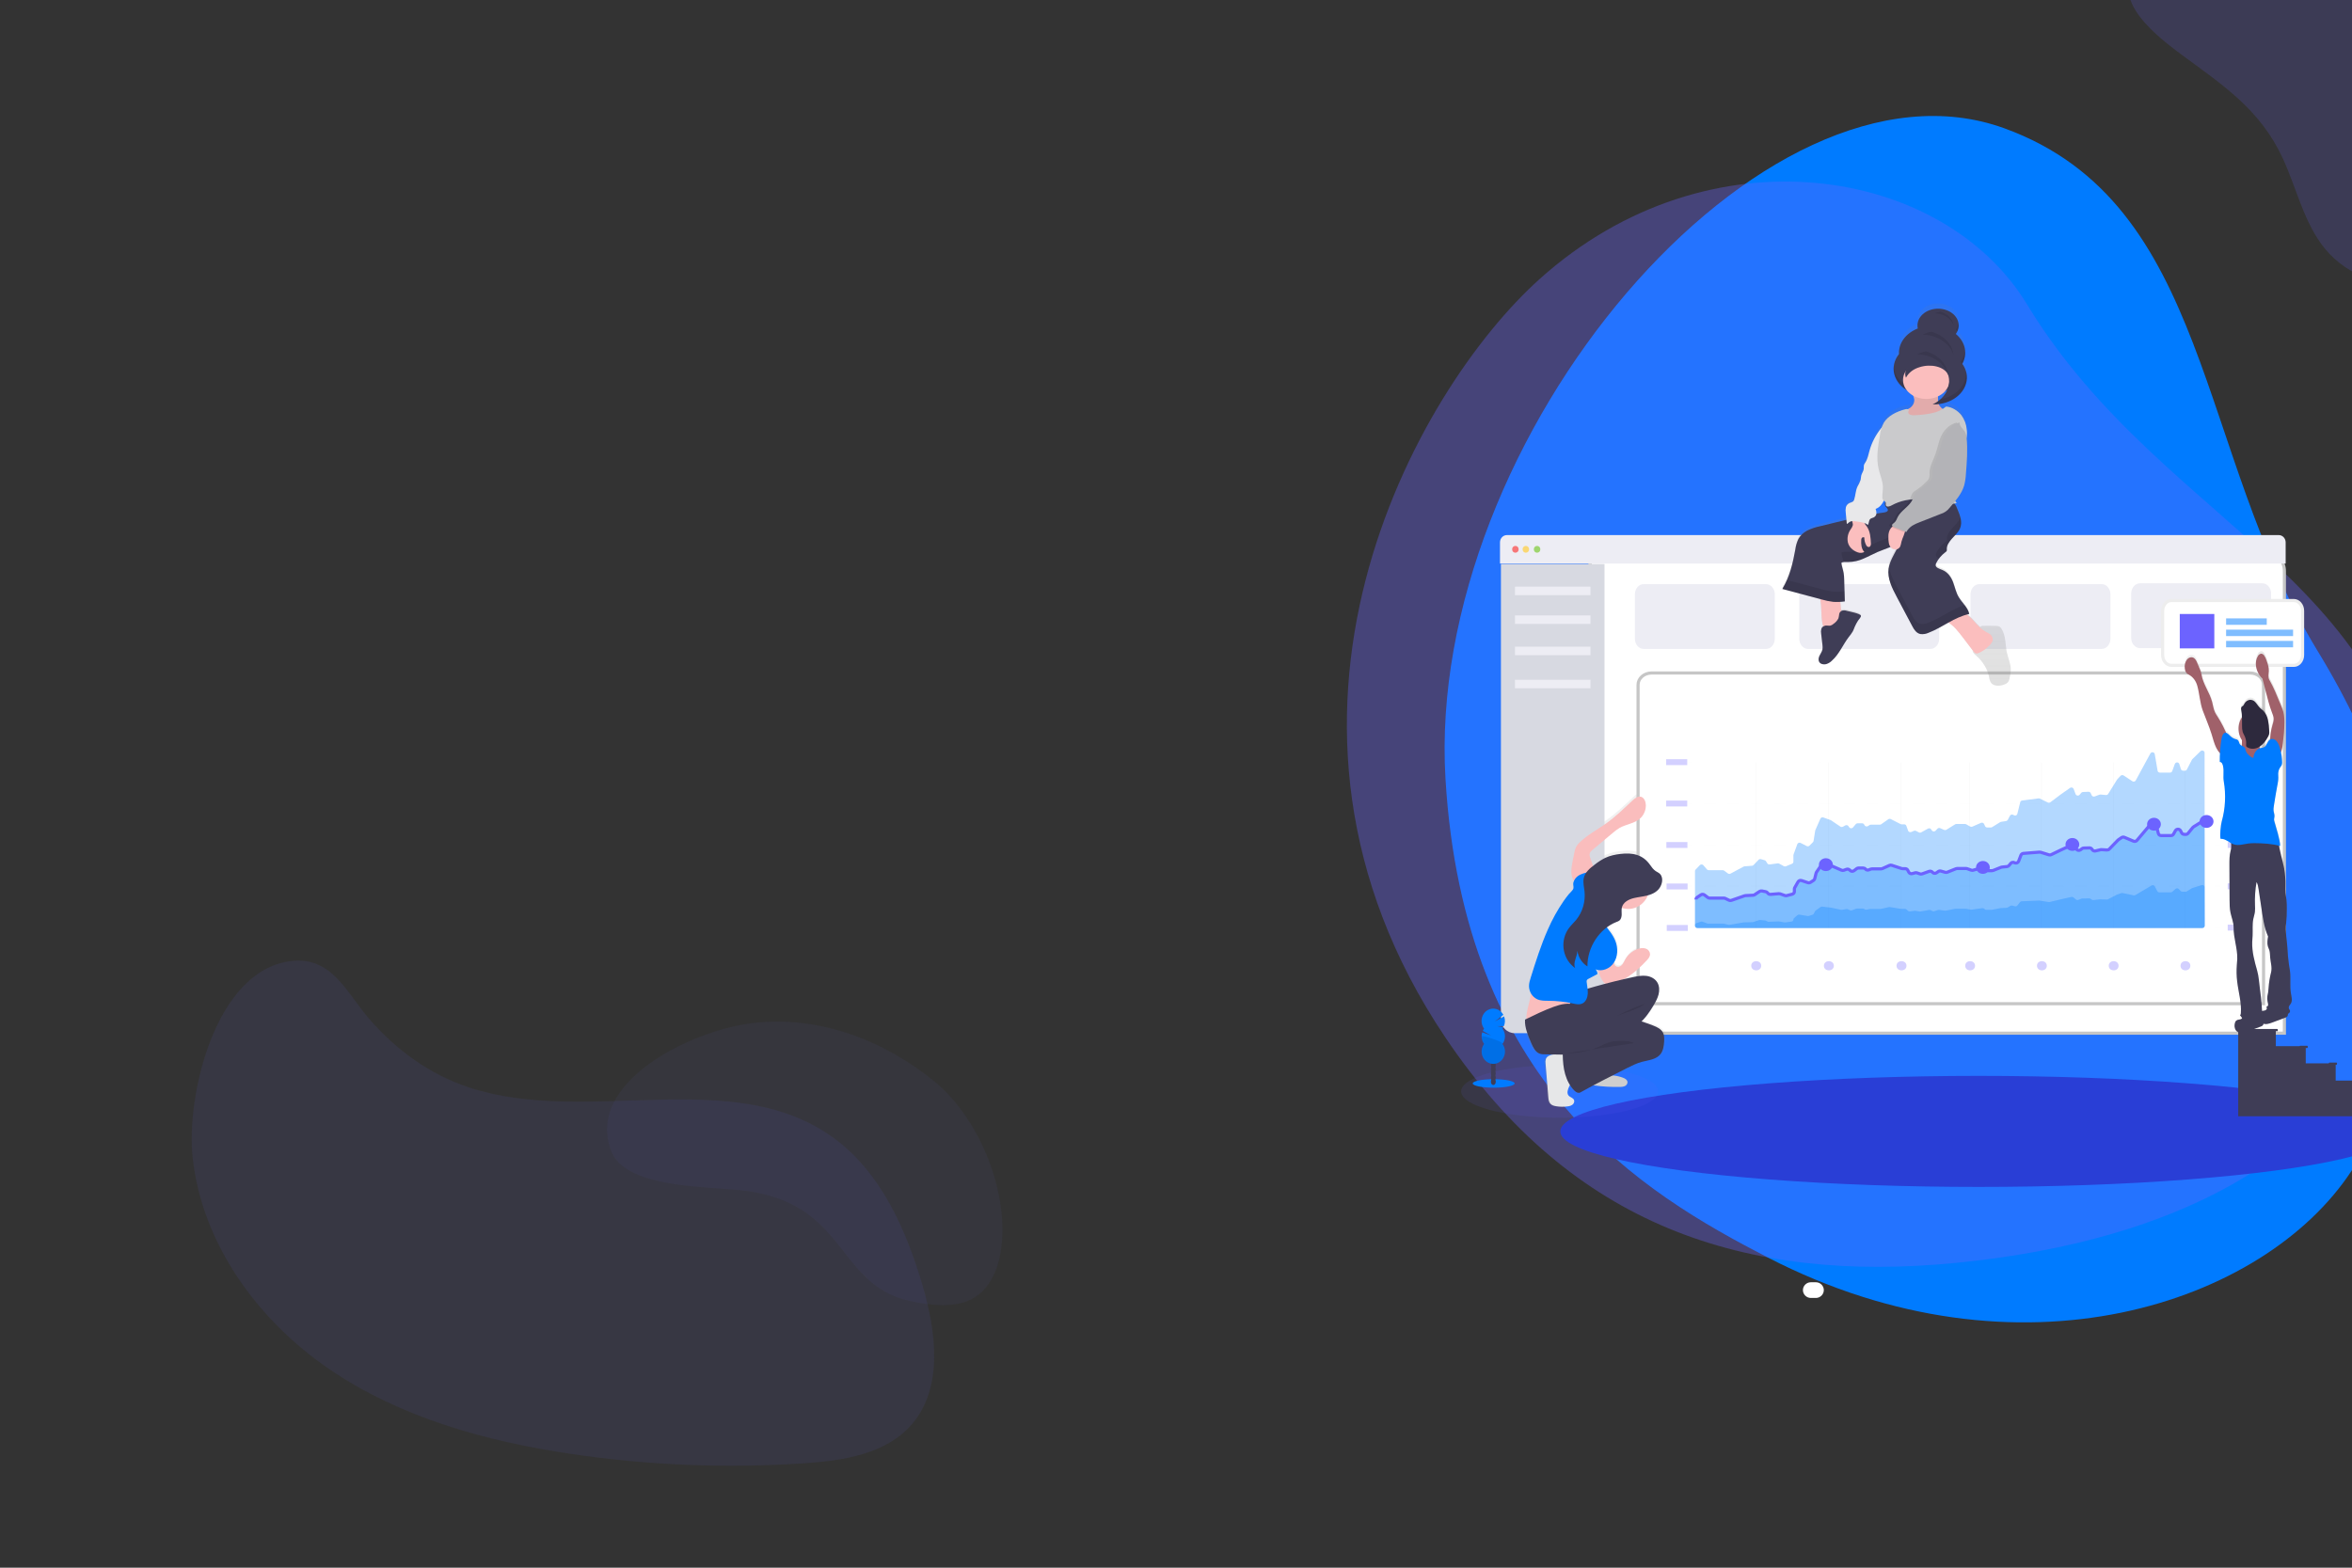 <?xml version="1.0" encoding="utf-8"?>
<!-- Generator: Adobe Illustrator 16.0.0, SVG Export Plug-In . SVG Version: 6.00 Build 0)  -->
<!DOCTYPE svg PUBLIC "-//W3C//DTD SVG 1.1//EN" "http://www.w3.org/Graphics/SVG/1.1/DTD/svg11.dtd">
<svg version="1.1" id="Layer_1" xmlns="http://www.w3.org/2000/svg" xmlns:xlink="http://www.w3.org/1999/xlink" x="0px" y="0px"
	 width="750px" height="500px" viewBox="0 0 750 500" enable-background="new 0 0 750 500" xml:space="preserve">
<rect x="0" y="0" width="750" height="500" fill="#333333" stroke="none"/>
<g id="BACKGROUND" display="none">
	
		<linearGradient id="SVGID_1_" gradientUnits="userSpaceOnUse" x1="-7494.435" y1="8895.082" x2="-6825.508" y2="8407.647" gradientTransform="matrix(1 0 0 1 7646.1 -8482.34)">
		<stop  offset="0" style="stop-color:#4D70FF"/>
		<stop  offset="0.273" style="stop-color:#436AFF"/>
		<stop  offset="0.729" style="stop-color:#2A5AFF"/>
		<stop  offset="1" style="stop-color:#174EFF"/>
	</linearGradient>
	<rect display="inline" fill="url(#SVGID_1_)" width="750" height="500"/>
</g>
<g id="OBJECTS">
	<g>
		<g>
			<g>
				<path fill="#FFFFFF" d="M579.076,408.967c-0.555,0-1.11,0-1.665,0c-1.362,0-2.5,1.138-2.5,2.5c0,1.361,1.138,2.5,2.5,2.5
					c0.555,0,1.11,0,1.665,0c1.363,0,2.5-1.139,2.5-2.5C581.576,410.104,580.439,408.967,579.076,408.967L579.076,408.967z"/>
			</g>
		</g>
		<g>
			<path fill="#007BFF" d="M639.232,40.95c65.946,24.037,61.034,103.245,99.859,166.759
				c38.822,63.516,38.563,123.413,10.707,165.791c-27.854,42.377-105.977,68.867-185.979,27.624
				c-40.513-20.886-97.021-55.078-102.887-152.714C454.397,139.64,562.217,12.88,639.232,40.95z"/>
			<path opacity="0.34" fill="#6A64FF" enable-background="new    " d="M460.836,330.81c40.348,60.077,95.411,78.598,163.025,71.961
				c67.615-6.637,145.777-35.447,147.194-126.133c1.418-90.685-80.553-106.804-124.672-179.544
				c-26.647-43.933-101.27-56.701-155.389-8.147C451.357,124.504,392.525,229.102,460.836,330.81z"/>
			<ellipse fill="#293ED6" cx="630.939" cy="360.849" rx="133.384" ry="17.71"/>
		</g>
		<path opacity="0.17" fill="#6A64FF" enable-background="new    " d="M727.922,50.479c4.479,9.694,6.793,20.759,13.493,28.892
			c7.402,8.985,19.548,12.91,30.647,10.896c11.103-2.014,20.988-9.543,27.248-19.453c7.807-12.359,9.994-29.024,3.903-42.421
			c-3.471-7.634-9.292-13.792-15.508-19.129c-24.363-20.911-56.717-31.065-87.911-27.595c-4.982,0.554-10.086,1.5-14.313,4.345
			c-16.271,10.949,0.648,24.364,10.193,31.432C708.648,27.048,720.678,34.793,727.922,50.479z"/>
		<path opacity="0.08" fill="#6A64FF" enable-background="new    " d="M149.546,346.822c37.853,12.487,84.298-7.453,116.506,16.274
			c14.795,10.899,22.808,28.879,28.064,46.647c4.402,14.883,6.747,32.739-3.301,44.467c-8.144,9.502-21.699,11.627-34.082,12.472
			c-24.896,1.696-49.968,0.698-74.656-2.97c-27.122-4.026-54.313-11.524-77.066-27.036c-22.753-15.513-40.658-39.978-43.597-67.632
			c-2.062-19.405,7.114-59.493,31.287-62.512c13.146-1.643,17.827,10.137,25.126,18.545
			C126.409,334.967,137.134,342.727,149.546,346.822z"/>
		<path opacity="0.05" fill="#6A64FF" enable-background="new    " d="M297.892,344.842c14.638,11.929,24.318,36.113,21.164,54.73
			c-0.95,5.614-3.504,11.317-8.351,14.305c-5.709,3.521-14.37,2.494-20.905,0.986c-23.625-5.449-19.466-31.853-54.086-35.287
			c-12.329-1.224-36.465-0.938-40.849-12.525c-8.251-21.813,25.24-38.311,44.933-40.733
			C261.193,323.682,282.003,331.895,297.892,344.842z"/>
	</g>
</g>
<g id="DESIGNED_BY_FREEPIK" display="none">
</g>
<title>image post</title>
<ellipse opacity="0.1" fill="#6C63FF" enable-background="new    " cx="497.326" cy="348.088" rx="31.395" ry="8.395"/>
<linearGradient id="SVGID_2_" gradientUnits="userSpaceOnUse" x1="-7015.488" y1="7186.981" x2="-7015.488" y2="7188.519" gradientTransform="matrix(6.123234e-017 1 1 -6.123234e-017 -6561.48 7190.14)">
	<stop  offset="0" style="stop-color:#808080;stop-opacity:0.25"/>
	<stop  offset="0.54" style="stop-color:#808080;stop-opacity:0.12"/>
	<stop  offset="1" style="stop-color:#808080;stop-opacity:0.1"/>
</linearGradient>
<rect x="625.501" y="174.111" fill="url(#SVGID_2_)" width="1.537" height="1.083"/>
<path fill="#FFFFFF" stroke="#C6C6C6" stroke-miterlimit="10" d="M728.44,182.142c0.013-3.024-2.118-5.485-4.758-5.5l0,0H511.378
	c-2.641,0.015-4.771,2.476-4.759,5.5l0,0v147.383H728.44V182.142z"/>
<linearGradient id="SVGID_3_" gradientUnits="userSpaceOnUse" x1="-7391.748" y1="7907.166" x2="-7346.306" y2="7907.166" gradientTransform="matrix(1 0 0 -1 7877.52 8210.129)">
	<stop  offset="0" style="stop-color:#808080;stop-opacity:0.25"/>
	<stop  offset="0.54" style="stop-color:#808080;stop-opacity:0.12"/>
	<stop  offset="1" style="stop-color:#808080;stop-opacity:0.1"/>
</linearGradient>
<path fill="url(#SVGID_3_)" d="M530.837,329.205c-0.602-1.235-1.935-1.848-3.177-2.329c-1.242-0.482-2.561-0.946-3.868-1.355
	c1.589-1.506,2.847-3.373,3.989-5.275c0.652-1.085,1.281-2.22,1.593-3.461c0.313-1.24,0.282-2.631-0.339-3.74
	c-0.734-1.319-2.189-2.056-3.639-2.241c-1.451-0.184-2.91,0.101-4.34,0.401c-1.025,0.217-2.049,0.443-3.074,0.678
	c0.6-0.307,1.184-0.646,1.75-1.016c2.11-1.385,3.965-3.157,5.725-5.004c0.557-0.585,1.146-1.273,1.13-2.1
	c-0.016-0.764-0.576-1.433-1.253-1.72c-0.693-0.251-1.443-0.282-2.154-0.09c-1.945,0.44-3.636,1.702-4.675,3.498
	c-0.354,0.622-0.63,1.313-1.119,1.827c-0.582,0.609-1.501,0.852-2.146,0.229c-0.224-0.264-0.388-0.579-0.477-0.922l0.033-0.045
	c1.28-1.971,1.376-4.641,0.53-6.859c-0.643-1.693-1.755-3.121-2.871-4.534c0.999-0.746,2.089-1.345,3.24-1.783
	c0.317-0.097,0.619-0.246,0.894-0.44c0.546-0.442,0.712-1.233,0.722-1.957c0.011-0.723-0.097-1.435,0.047-2.132
	c0.688,0.228,1.405,0.343,2.127,0.343c2.768,0.008,5.277-1.713,6.403-4.387c1.269-0.348,2.505-0.911,3.419-1.896
	c1.127-1.205,1.822-3.547,0.619-4.957c-0.398-0.463-1-0.666-1.486-1c-0.769-0.541-1.281-1.206-1.82-1.982
	c-2.379-3.389-5.789-4.015-9.629-3.563c-1.727,0.202-3.457,0.543-5.045,1.285c-1.215,0.609-2.369,1.344-3.449,2.193
	c-0.174,0.13-0.35,0.27-0.512,0.398c-0.31-1.009-0.725-2-0.971-2.795c-0.127-0.328-0.182-0.682-0.156-1.034
	c0.082-0.592,0.563-1.024,1.024-1.397l6.509-5.396c0.686-0.602,1.416-1.14,2.186-1.611c2.244-1.284,5.082-1.438,6.963-3.251
	c1.096-1.066,1.711-2.574,1.695-4.146c-0.021-1.119-0.513-2.374-1.537-2.683c-1.076-0.326-2.126,0.511-2.955,1.296
	c-2.725,2.563-5.439,5.162-8.477,7.313c-2.875,2.023-6.041,3.64-8.598,6.083c-0.467,0.416-0.868,0.907-1.189,1.456
	c-0.313,0.659-0.531,1.366-0.643,2.097l-0.53,2.637c-0.428,2.125-0.769,4.586,0.449,6.291c-0.077,0.16-0.14,0.328-0.189,0.5
	c-0.185,0.658,0.153,1.354,0,1.93c-0.169,0.645-1.1,1.354-1.515,1.867c-0.573,0.703-1.127,1.432-1.654,2.166
	c-2.037,2.922-3.787,6.057-5.223,9.354c-2.201,4.946-3.844,10.137-5.498,15.313c-0.289,0.916-0.584,1.851-0.592,2.817
	c0.004,0.877,0.244,1.735,0.697,2.472c-0.441,2.743-1.553,5.366-1.592,8.175l-0.401,0.191c-0.175,2.609,1.024,5.21,2.049,7.586
	c0.593,1.354,1.304,2.814,2.621,3.369c0.673,0.271,1.419,0.289,2.144,0.271c0.844,0,1.619,0.018,2.385,0.035h-0.098
	c-0.922,0.162-1.946,0.541-2.305,1.443c-0.148,0.49-0.186,1.01-0.105,1.517c0.297,3.562,0.594,7.12,0.889,10.68
	c0.064,0.787,0.156,1.638,0.667,2.224c0.466,0.542,1.186,0.726,1.87,0.84c1.281,0.207,2.585,0.221,3.871,0.035
	c0.539-0.041,1.061-0.227,1.514-0.541c0.427-0.345,0.693-0.969,0.482-1.49c-0.297-0.746-1.295-0.852-1.792-1.465
	c-0.65-0.796-0.218-2.008,0.235-2.939c0.069-0.145,0.15-0.297,0.236-0.451c0.451,0.715,0.988,1.365,1.598,1.936
	c0.5,0.463,1.215,0.79,1.793,0.466c1.42-0.782,2.848-1.549,4.283-2.304l0.334,0.049c2.785,0.404,5.596,0.57,8.406,0.502
	c0.533,0.021,1.066-0.078,1.561-0.293c0.479-0.249,0.863-0.781,0.789-1.332c-0.088-0.671-0.756-1.063-1.36-1.297
	c-1.14-0.441-2.334-0.703-3.546-0.779c1.57-0.79,3.145-1.578,4.722-2.362c1.575-0.785,3.166-1.575,4.866-2.025
	c2.181-0.577,4.734-0.718,6.148-2.556c0.848-1.111,1.055-2.601,1.145-4.019C531.239,331.056,531.252,330.065,530.837,329.205z
	 M508.701,314.241c-0.768,0.215-1.637,0.439-2.516,0.715c-0.082-0.709-0.209-1.418-0.291-2.123
	c-0.045-0.217-0.025-0.445,0.053-0.651c0.131-0.197,0.313-0.349,0.525-0.433l2.932-1.518c0.002-0.572-0.219-1.121-0.611-1.518
	c0.285,0.113,0.58,0.193,0.88,0.239c0.296,1.36,0.856,2.64,1.644,3.759c0.17,0.266,0.406,0.476,0.682,0.607l0.047,0.014
	C510.928,313.626,509.813,313.929,508.701,314.241z"/>
<path fill="#FABDBD" d="M511.502,284.134c-1.455,0.453-3.074,0.078-4.368-0.74c-0.257-0.191-0.544-0.332-0.848-0.416
	c-0.53-0.1-1.056,0.219-1.44,0.62c-1.246,1.312-1.39,3.478-0.744,5.207c0.645,1.728,1.936,3.097,3.293,4.28
	c1.096,0.954,2.254,1.824,3.467,2.605c0.674-1.672,1.954-2.988,3.553-3.654c1.425-0.583,2.467-2.146,3.284-3.521
	c0.604-1.011,1.146-0.965,0.599-2.013c-0.545-1.048-1.395-1.876-2.158-2.761c-0.449-0.496-0.838-1.047-1.163-1.643
	c-0.367-0.688-0.285-1.139-0.845-0.592c-0.373,0.365-0.533,1.148-0.948,1.576C512.71,283.573,512.134,283.933,511.502,284.134z"/>
<path fill="#FFFFFF" stroke="#C6C6C6" stroke-miterlimit="10" d="M721.8,218.441c0.012-2.086-1.904-3.784-4.278-3.794l0,0h-190.9
	c-2.375,0.01-4.29,1.708-4.279,3.794l0,0v101.677H721.8V218.441z"/>
<rect x="531.309" y="255.335" opacity="0.3" fill="#6C63FF" enable-background="new    " width="6.711" height="1.884"/>
<rect x="710.368" y="255.393" opacity="0.3" fill="#6C63FF" enable-background="new    " width="6.711" height="1.882"/>
<rect x="531.369" y="268.565" opacity="0.3" fill="#6C63FF" enable-background="new    " width="6.711" height="1.881"/>
<rect x="531.43" y="281.793" opacity="0.3" fill="#6C63FF" enable-background="new    " width="6.71" height="1.884"/>
<rect x="531.491" y="295.021" opacity="0.3" fill="#6C63FF" enable-background="new    " width="6.71" height="1.882"/>
<g opacity="0.2">
	<rect x="537.832" y="256.241" fill="#F2F2F2" width="1.881" height="0.073"/>
	<path fill="#F2F2F2" d="M702.428,256.314h-3.694v-0.073h3.694V256.314z M695.033,256.314h-3.695v-0.073h3.695V256.314z
		 M687.639,256.314h-3.7v-0.073h3.7V256.314z M680.242,256.314h-3.699v-0.073h3.699V256.314z M672.847,256.314h-3.699v-0.073h3.699
		V256.314z M665.449,256.314h-3.697v-0.073h3.697V256.314z M658.054,256.314h-3.7v-0.073h3.7V256.314z M650.657,256.314h-3.699
		v-0.073h3.699V256.314z M643.261,256.314h-3.697v-0.073h3.697V256.314z M635.864,256.314h-3.697v-0.073h3.697V256.314z
		 M628.469,256.314h-3.699v-0.073h3.699V256.314z M621.072,256.314h-3.699v-0.073h3.699V256.314z M613.678,256.314h-3.7v-0.073h3.7
		V256.314z M606.279,256.314h-3.697v-0.073h3.697V256.314z M598.884,256.314h-3.696v-0.073h3.696V256.314z M591.487,256.314h-3.686
		v-0.073h3.699L591.487,256.314z M584.093,256.314h-3.7v-0.073h3.7V256.314z M576.693,256.314h-3.696v-0.073h3.696V256.314z
		 M569.299,256.314h-3.696v-0.073h3.702L569.299,256.314z M561.902,256.314h-3.699v-0.073h3.699V256.314z M554.507,256.314h-3.698
		v-0.073h3.699L554.507,256.314z M547.108,256.314h-3.696v-0.073h3.696V256.314z"/>
	<rect x="706.128" y="256.241" fill="#F2F2F2" width="1.88" height="0.073"/>
	<rect x="537.832" y="256.241" fill="#F2F2F2" width="1.881" height="0.073"/>
	<path fill="#F2F2F2" d="M702.428,256.314h-3.694v-0.073h3.694V256.314z M695.033,256.314h-3.695v-0.073h3.695V256.314z
		 M687.639,256.314h-3.7v-0.073h3.7V256.314z M680.242,256.314h-3.699v-0.073h3.699V256.314z M672.847,256.314h-3.699v-0.073h3.699
		V256.314z M665.449,256.314h-3.697v-0.073h3.697V256.314z M658.054,256.314h-3.7v-0.073h3.7V256.314z M650.657,256.314h-3.699
		v-0.073h3.699V256.314z M643.261,256.314h-3.697v-0.073h3.697V256.314z M635.864,256.314h-3.697v-0.073h3.697V256.314z
		 M628.469,256.314h-3.699v-0.073h3.699V256.314z M621.072,256.314h-3.699v-0.073h3.699V256.314z M613.678,256.314h-3.7v-0.073h3.7
		V256.314z M606.279,256.314h-3.697v-0.073h3.697V256.314z M598.884,256.314h-3.696v-0.073h3.696V256.314z M591.487,256.314h-3.686
		v-0.073h3.699L591.487,256.314z M584.093,256.314h-3.7v-0.073h3.7V256.314z M576.693,256.314h-3.696v-0.073h3.696V256.314z
		 M569.299,256.314h-3.696v-0.073h3.702L569.299,256.314z M561.902,256.314h-3.699v-0.073h3.699V256.314z M554.507,256.314h-3.698
		v-0.073h3.699L554.507,256.314z M547.108,256.314h-3.696v-0.073h3.696V256.314z"/>
	<rect x="706.128" y="256.241" fill="#F2F2F2" width="1.88" height="0.073"/>
</g>
<rect x="531.309" y="242.145" opacity="0.3" fill="#6C63FF" enable-background="new    " width="6.711" height="1.883"/>
<rect x="710.368" y="242.202" opacity="0.3" fill="#6C63FF" enable-background="new    " width="6.711" height="1.881"/>
<g opacity="0.2">
	<rect x="537.832" y="243.05" fill="#F2F2F2" width="1.881" height="0.075"/>
	<path fill="#F2F2F2" d="M702.428,243.126h-3.694v-0.075h3.694V243.126z M695.033,243.126h-3.695v-0.075h3.695V243.126z
		 M687.639,243.126h-3.7v-0.075h3.7V243.126z M680.242,243.126h-3.699v-0.075h3.699V243.126z M672.847,243.126h-3.699v-0.075h3.699
		V243.126z M665.449,243.126h-3.697v-0.075h3.697V243.126z M658.054,243.126h-3.7v-0.075h3.7V243.126z M650.657,243.126h-3.699
		v-0.075h3.699V243.126z M643.261,243.126h-3.697v-0.075h3.697V243.126z M635.864,243.126h-3.697v-0.075h3.697V243.126z
		 M628.469,243.126h-3.699v-0.075h3.699V243.126z M621.072,243.126h-3.699v-0.075h3.699V243.126z M613.678,243.126h-3.7v-0.075h3.7
		V243.126z M606.279,243.126h-3.697v-0.075h3.697V243.126z M598.884,243.126h-3.696v-0.075h3.696V243.126z M591.487,243.126h-3.686
		v-0.075h3.699L591.487,243.126z M584.093,243.126h-3.7v-0.075h3.7V243.126z M576.693,243.126h-3.696v-0.075h3.696V243.126z
		 M569.299,243.126h-3.696v-0.075h3.702L569.299,243.126z M561.902,243.126h-3.699v-0.075h3.699V243.126z M554.507,243.126h-3.698
		v-0.075h3.699L554.507,243.126z M547.108,243.126h-3.696v-0.075h3.696V243.126z"/>
	<rect x="706.128" y="243.05" fill="#F2F2F2" width="1.88" height="0.075"/>
</g>
<rect x="710.368" y="268.565" opacity="0.3" fill="#6C63FF" enable-background="new    " width="6.711" height="1.881"/>
<g opacity="0.2">
	<rect x="537.832" y="269.415" fill="#F2F2F2" width="1.881" height="0.072"/>
	<path fill="#F2F2F2" d="M702.428,269.485h-3.694v-0.074h3.694V269.485z M695.033,269.485h-3.695v-0.074h3.695V269.485z
		 M687.639,269.485h-3.7v-0.074h3.7V269.485z M680.242,269.485h-3.699v-0.074h3.699V269.485z M672.847,269.485h-3.699v-0.074h3.699
		V269.485z M665.449,269.485h-3.697v-0.074h3.697V269.485z M658.054,269.485h-3.7v-0.074h3.7V269.485z M650.657,269.485h-3.699
		v-0.074h3.699V269.485z M643.261,269.485h-3.697v-0.074h3.697V269.485z M635.864,269.485h-3.697v-0.074h3.697V269.485z
		 M628.469,269.485h-3.699v-0.074h3.699V269.485z M621.072,269.485h-3.699v-0.074h3.699V269.485z M613.678,269.485h-3.7v-0.074h3.7
		V269.485z M606.279,269.485h-3.697v-0.074h3.697V269.485z M598.884,269.485h-3.696v-0.074h3.696V269.485z M591.487,269.485h-3.686
		v-0.074h3.699L591.487,269.485z M584.093,269.485h-3.7v-0.074h3.7V269.485z M576.693,269.485h-3.696v-0.074h3.696V269.485z
		 M569.299,269.485h-3.696v-0.074h3.702L569.299,269.485z M561.902,269.485h-3.699v-0.074h3.699V269.485z M554.507,269.485h-3.698
		v-0.074h3.699L554.507,269.485z M547.108,269.485h-3.696v-0.074h3.696V269.485z"/>
	<rect x="706.128" y="269.415" fill="#F2F2F2" width="1.88" height="0.072"/>
	<rect x="537.832" y="269.415" fill="#F2F2F2" width="1.881" height="0.072"/>
	<path fill="#F2F2F2" d="M702.428,269.485h-3.694v-0.074h3.694V269.485z M695.033,269.485h-3.695v-0.074h3.695V269.485z
		 M687.639,269.485h-3.7v-0.074h3.7V269.485z M680.242,269.485h-3.699v-0.074h3.699V269.485z M672.847,269.485h-3.699v-0.074h3.699
		V269.485z M665.449,269.485h-3.697v-0.074h3.697V269.485z M658.054,269.485h-3.7v-0.074h3.7V269.485z M650.657,269.485h-3.699
		v-0.074h3.699V269.485z M643.261,269.485h-3.697v-0.074h3.697V269.485z M635.864,269.485h-3.697v-0.074h3.697V269.485z
		 M628.469,269.485h-3.699v-0.074h3.699V269.485z M621.072,269.485h-3.699v-0.074h3.699V269.485z M613.678,269.485h-3.7v-0.074h3.7
		V269.485z M606.279,269.485h-3.697v-0.074h3.697V269.485z M598.884,269.485h-3.696v-0.074h3.696V269.485z M591.487,269.485h-3.686
		v-0.074h3.699L591.487,269.485z M584.093,269.485h-3.7v-0.074h3.7V269.485z M576.693,269.485h-3.696v-0.074h3.696V269.485z
		 M569.299,269.485h-3.696v-0.074h3.702L569.299,269.485z M561.902,269.485h-3.699v-0.074h3.699V269.485z M554.507,269.485h-3.698
		v-0.074h3.699L554.507,269.485z M547.108,269.485h-3.696v-0.074h3.696V269.485z"/>
	<rect x="706.128" y="269.415" fill="#F2F2F2" width="1.88" height="0.072"/>
</g>
<rect x="710.368" y="281.737" opacity="0.3" fill="#6C63FF" enable-background="new    " width="6.711" height="1.883"/>
<g opacity="0.2">
	<rect x="537.832" y="282.586" fill="#F2F2F2" width="1.881" height="0.073"/>
	<path fill="#F2F2F2" d="M702.428,282.659h-3.694v-0.073h3.694V282.659z M695.033,282.659h-3.695v-0.073h3.695V282.659z
		 M687.639,282.659h-3.7v-0.073h3.7V282.659z M680.242,282.659h-3.699v-0.073h3.699V282.659z M672.847,282.659h-3.699v-0.073h3.699
		V282.659z M665.449,282.659h-3.697v-0.073h3.697V282.659z M658.054,282.659h-3.7v-0.073h3.7V282.659z M650.657,282.659h-3.699
		v-0.073h3.699V282.659z M643.261,282.659h-3.697v-0.073h3.697V282.659z M635.864,282.659h-3.697v-0.073h3.697V282.659z
		 M628.469,282.659h-3.699v-0.073h3.699V282.659z M621.072,282.659h-3.699v-0.073h3.699V282.659z M613.678,282.659h-3.7v-0.073h3.7
		V282.659z M606.279,282.659h-3.697v-0.073h3.697V282.659z M598.884,282.659h-3.696v-0.073h3.696V282.659z M591.487,282.659h-3.686
		v-0.073h3.699L591.487,282.659z M584.093,282.659h-3.7v-0.073h3.7V282.659z M576.693,282.659h-3.696v-0.073h3.696V282.659z
		 M569.299,282.659h-3.696v-0.073h3.702L569.299,282.659z M561.902,282.659h-3.699v-0.073h3.699V282.659z M554.507,282.659h-3.698
		v-0.073h3.699L554.507,282.659z M547.108,282.659h-3.696v-0.073h3.696V282.659z"/>
	<rect x="706.128" y="282.586" fill="#F2F2F2" width="1.88" height="0.073"/>
	<rect x="537.832" y="282.586" fill="#F2F2F2" width="1.881" height="0.073"/>
	<path fill="#F2F2F2" d="M702.428,282.659h-3.694v-0.073h3.694V282.659z M695.033,282.659h-3.695v-0.073h3.695V282.659z
		 M687.639,282.659h-3.7v-0.073h3.7V282.659z M680.242,282.659h-3.699v-0.073h3.699V282.659z M672.847,282.659h-3.699v-0.073h3.699
		V282.659z M665.449,282.659h-3.697v-0.073h3.697V282.659z M658.054,282.659h-3.7v-0.073h3.7V282.659z M650.657,282.659h-3.699
		v-0.073h3.699V282.659z M643.261,282.659h-3.697v-0.073h3.697V282.659z M635.864,282.659h-3.697v-0.073h3.697V282.659z
		 M628.469,282.659h-3.699v-0.073h3.699V282.659z M621.072,282.659h-3.699v-0.073h3.699V282.659z M613.678,282.659h-3.7v-0.073h3.7
		V282.659z M606.279,282.659h-3.697v-0.073h3.697V282.659z M598.884,282.659h-3.696v-0.073h3.696V282.659z M591.487,282.659h-3.686
		v-0.073h3.699L591.487,282.659z M584.093,282.659h-3.7v-0.073h3.7V282.659z M576.693,282.659h-3.696v-0.073h3.696V282.659z
		 M569.299,282.659h-3.696v-0.073h3.702L569.299,282.659z M561.902,282.659h-3.699v-0.073h3.699V282.659z M554.507,282.659h-3.698
		v-0.073h3.699L554.507,282.659z M547.108,282.659h-3.696v-0.073h3.696V282.659z"/>
	<rect x="706.128" y="282.586" fill="#F2F2F2" width="1.88" height="0.073"/>
</g>
<rect x="710.368" y="294.909" opacity="0.3" fill="#6C63FF" enable-background="new    " width="6.711" height="1.883"/>
<g opacity="0.2">
	<rect x="537.832" y="295.759" fill="#F2F2F2" width="1.881" height="0.072"/>
	<path fill="#F2F2F2" d="M702.428,295.833h-3.694v-0.074h3.694V295.833z M695.033,295.833h-3.695v-0.074h3.695V295.833z
		 M687.639,295.833h-3.7v-0.074h3.7V295.833z M680.242,295.833h-3.699v-0.074h3.699V295.833z M672.847,295.833h-3.699v-0.074h3.699
		V295.833z M665.449,295.833h-3.697v-0.074h3.697V295.833z M658.054,295.833h-3.7v-0.074h3.7V295.833z M650.657,295.833h-3.699
		v-0.074h3.699V295.833z M643.261,295.833h-3.697v-0.074h3.697V295.833z M635.864,295.833h-3.697v-0.074h3.697V295.833z
		 M628.469,295.833h-3.699v-0.074h3.699V295.833z M621.072,295.833h-3.699v-0.074h3.699V295.833z M613.678,295.833h-3.7v-0.074h3.7
		V295.833z M606.279,295.833h-3.697v-0.074h3.697V295.833z M598.884,295.833h-3.696v-0.074h3.696V295.833z M591.487,295.833h-3.686
		v-0.074h3.699L591.487,295.833z M584.093,295.833h-3.7v-0.074h3.7V295.833z M576.693,295.833h-3.696v-0.074h3.696V295.833z
		 M569.299,295.833h-3.696v-0.074h3.702L569.299,295.833z M561.902,295.833h-3.699v-0.074h3.699V295.833z M554.507,295.833h-3.698
		v-0.074h3.699L554.507,295.833z M547.108,295.833h-3.696v-0.074h3.696V295.833z"/>
	<rect x="706.128" y="295.759" fill="#F2F2F2" width="1.88" height="0.072"/>
	<rect x="537.832" y="295.759" fill="#F2F2F2" width="1.881" height="0.072"/>
	<path fill="#F2F2F2" d="M702.428,295.833h-3.694v-0.074h3.694V295.833z M695.033,295.833h-3.695v-0.074h3.695V295.833z
		 M687.639,295.833h-3.7v-0.074h3.7V295.833z M680.242,295.833h-3.699v-0.074h3.699V295.833z M672.847,295.833h-3.699v-0.074h3.699
		V295.833z M665.449,295.833h-3.697v-0.074h3.697V295.833z M658.054,295.833h-3.7v-0.074h3.7V295.833z M650.657,295.833h-3.699
		v-0.074h3.699V295.833z M643.261,295.833h-3.697v-0.074h3.697V295.833z M635.864,295.833h-3.697v-0.074h3.697V295.833z
		 M628.469,295.833h-3.699v-0.074h3.699V295.833z M621.072,295.833h-3.699v-0.074h3.699V295.833z M613.678,295.833h-3.7v-0.074h3.7
		V295.833z M606.279,295.833h-3.697v-0.074h3.697V295.833z M598.884,295.833h-3.696v-0.074h3.696V295.833z M591.487,295.833h-3.686
		v-0.074h3.699L591.487,295.833z M584.093,295.833h-3.7v-0.074h3.7V295.833z M576.693,295.833h-3.696v-0.074h3.696V295.833z
		 M569.299,295.833h-3.696v-0.074h3.702L569.299,295.833z M561.902,295.833h-3.699v-0.074h3.699V295.833z M554.507,295.833h-3.698
		v-0.074h3.699L554.507,295.833z M547.108,295.833h-3.696v-0.074h3.696V295.833z"/>
	<rect x="706.128" y="295.759" fill="#F2F2F2" width="1.88" height="0.072"/>
</g>
<line fill="none" stroke="#F2F2F2" stroke-width="0.1" stroke-miterlimit="10" x1="559.896" y1="243.141" x2="559.896" y2="295.962"/>
<line fill="none" stroke="#F2F2F2" stroke-width="0.1" stroke-miterlimit="10" x1="583.059" y1="243.141" x2="583.059" y2="295.962"/>
<line fill="none" stroke="#F2F2F2" stroke-width="0.1" stroke-miterlimit="10" x1="606.22" y1="243.141" x2="606.22" y2="295.962"/>
<line fill="none" stroke="#F2F2F2" stroke-width="0.1" stroke-miterlimit="10" x1="628.104" y1="243.141" x2="628.104" y2="295.962"/>
<line fill="none" stroke="#F2F2F2" stroke-width="0.1" stroke-miterlimit="10" x1="650.99" y1="243.141" x2="650.99" y2="295.962"/>
<line fill="none" stroke="#F2F2F2" stroke-width="0.1" stroke-miterlimit="10" x1="673.875" y1="243.141" x2="673.875" y2="295.962"/>
<line fill="none" stroke="#F2F2F2" stroke-width="0.1" stroke-miterlimit="10" x1="696.761" y1="243.141" x2="696.761" y2="295.962"/>
<path opacity="0.3" fill="#007BFF" enable-background="new    " d="M701.711,239.577l-2.618,2.551
	c-0.053,0.053-0.098,0.113-0.131,0.179l-1.624,3.128c-0.133,0.256-0.42,0.412-0.724,0.39l-0.521-0.038
	c-0.31-0.021-0.571-0.219-0.657-0.498l-0.503-1.625c-0.113-0.368-0.525-0.58-0.919-0.475c-0.233,0.063-0.419,0.228-0.498,0.443
	l-0.843,2.309c-0.103,0.283-0.386,0.474-0.705,0.473h-3.219c-0.366-0.001-0.677-0.248-0.735-0.587l-0.909-5.319
	c-0.063-0.379-0.443-0.639-0.848-0.581c-0.238,0.036-0.441,0.176-0.55,0.377l-4.662,8.603c-0.185,0.342-0.631,0.48-0.998,0.308
	c-0.033-0.017-0.063-0.034-0.093-0.054l-2.771-1.828c-0.315-0.207-0.742-0.158-0.995,0.111l-1.051,1.134
	c-0.03,0.034-0.058,0.069-0.081,0.108l-2.802,4.535c-0.146,0.237-0.427,0.372-0.718,0.342l-1.709-0.156
	c-0.119-0.012-0.239,0.004-0.351,0.046l-1.531,0.571c-0.367,0.13-0.78-0.029-0.939-0.365l-0.336-0.719
	c-0.124-0.264-0.408-0.428-0.714-0.416l-1.75,0.076c-0.22,0.008-0.423,0.108-0.556,0.273l-0.494,0.604
	c-0.249,0.305-0.716,0.361-1.042,0.129c-0.115-0.082-0.201-0.195-0.251-0.323l-0.626-1.657c-0.136-0.361-0.56-0.551-0.947-0.424
	c-0.072,0.023-0.139,0.057-0.2,0.1l-2.979,2.088l-3.291,2.48c-0.23,0.174-0.546,0.204-0.81,0.077l-2.555-1.239
	c-0.137-0.065-0.293-0.09-0.445-0.07l-5.176,0.678c-0.307,0.038-0.557,0.251-0.627,0.532l-0.918,3.731
	c-0.094,0.375-0.491,0.607-0.892,0.521c-0.116-0.024-0.226-0.076-0.316-0.148l0,0c-0.313-0.25-0.785-0.215-1.052,0.078
	c-0.038,0.042-0.071,0.088-0.098,0.138l-0.706,1.323c-0.107,0.198-0.309,0.337-0.542,0.375l-1.603,0.249
	c-0.103,0.017-0.202,0.054-0.288,0.108l-2.524,1.57c-0.121,0.078-0.265,0.118-0.41,0.119h-1.182c-0.297,0-0.566-0.166-0.684-0.421
	l-0.314-0.699c-0.165-0.351-0.603-0.512-0.979-0.356c-0.006,0.002-0.012,0.004-0.017,0.006l-2.741,1.201
	c-0.224,0.098-0.486,0.086-0.699-0.033l-1.254-0.707c-0.115-0.064-0.247-0.098-0.382-0.098h-2.768c-0.147,0-0.29,0.04-0.411,0.117
	l-2.763,1.713c-0.217,0.135-0.492,0.152-0.728,0.05l-1.254-0.553c-0.3-0.132-0.656-0.062-0.874,0.172l-0.596,0.638
	c-0.268,0.287-0.734,0.318-1.044,0.069c-0.065-0.053-0.121-0.116-0.163-0.188l-0.18-0.294c-0.2-0.334-0.651-0.454-1.011-0.268
	c-0.006,0.004-0.011,0.008-0.018,0.01l-2.172,1.205c-0.229,0.122-0.511,0.122-0.739,0l-0.897-0.467
	c-0.204-0.107-0.453-0.117-0.667-0.025l-0.853,0.363c-0.378,0.158-0.821,0-0.991-0.354c-0.01-0.021-0.021-0.045-0.027-0.068
	l-0.553-1.536c-0.097-0.29-0.384-0.485-0.708-0.483h-0.804c-0.126,0-0.25-0.031-0.36-0.088l-3.081-1.581
	c-0.256-0.13-0.569-0.107-0.802,0.056l-2.261,1.584c-0.129,0.09-0.284,0.139-0.445,0.137h-2.844c-0.146,0-0.288,0.041-0.411,0.117
	l-0.532,0.332c-0.342,0.213-0.804,0.127-1.031-0.189c-0.018-0.025-0.033-0.051-0.048-0.076l-0.128-0.238
	c-0.125-0.238-0.382-0.388-0.665-0.388h-1.426c-0.229,0.002-0.446,0.101-0.586,0.27l-0.885,1.059
	c-0.253,0.304-0.72,0.356-1.042,0.12c-0.068-0.049-0.125-0.108-0.171-0.176l-0.251-0.367c-0.215-0.319-0.664-0.416-1.01-0.222
	l-0.733,0.41c-0.255,0.142-0.577,0.13-0.818-0.032l-2.956-2.002c-0.053-0.035-0.109-0.064-0.17-0.088l-2.311-0.83
	c-0.373-0.127-0.787,0.043-0.939,0.387l-1.609,3.665c-0.022,0.052-0.039,0.105-0.047,0.161l-0.52,3.301
	c-0.023,0.14-0.092,0.27-0.195,0.372l-1.1,1.104c-0.234,0.232-0.607,0.287-0.906,0.132l-1.909-0.991
	c-0.358-0.188-0.811-0.068-1.011,0.268c-0.021,0.037-0.041,0.075-0.055,0.113l-1.211,3.311c-0.027,0.073-0.041,0.149-0.041,0.225
	v2.088c0,0.277-0.176,0.525-0.447,0.635l-1.941,0.806c-0.218,0.088-0.469,0.072-0.674-0.04l-1.461-0.806
	c-0.146-0.078-0.315-0.11-0.482-0.088l-2.563,0.343c-0.299,0.041-0.594-0.094-0.745-0.339l-0.433-0.692
	c-0.094-0.148-0.243-0.26-0.42-0.311l-1.163-0.34c-0.276-0.083-0.58-0.006-0.774,0.195l-1.615,1.678
	c-0.127,0.133-0.303,0.212-0.492,0.229l-2.382,0.188c-0.11,0.006-0.218,0.035-0.313,0.088l-4.154,2.234
	c-0.265,0.14-0.595,0.115-0.833-0.061l-1.179-0.881c-0.133-0.098-0.296-0.152-0.465-0.152h-4.464c-0.226,0-0.439-0.096-0.58-0.26
	l-1.126-1.314c-0.256-0.301-0.725-0.346-1.045-0.107c-0.031,0.024-0.059,0.05-0.086,0.078l-1.355,1.407
	c-0.122,0.126-0.189,0.292-0.191,0.463v17.482c0,0.384,0.334,0.695,0.744,0.695h161.054c0.41,0,0.742-0.312,0.742-0.695
	c0-0.001,0-0.002,0-0.003l-0.043-55.205c0.006-0.386-0.322-0.702-0.735-0.708C702.053,239.361,701.854,239.44,701.711,239.577z"/>
<path opacity="0.3" fill="#007BFF" enable-background="new    " d="M701.566,262.216l-2.426,1.514
	c-0.086,0.053-0.16,0.119-0.224,0.195l-1.507,1.862c-0.187,0.223-0.475,0.349-0.778,0.339l-0.492-0.023
	c-0.344-0.016-0.65-0.211-0.793-0.504l-0.313-0.625c-0.206-0.432-0.747-0.625-1.21-0.432c-0.186,0.078-0.34,0.213-0.436,0.383
	l-0.628,1.123c-0.158,0.279-0.472,0.455-0.811,0.455h-3.11c-0.422,0-0.791-0.268-0.891-0.652l-0.747-2.795
	c-0.122-0.459-0.62-0.738-1.112-0.624c-0.197,0.045-0.372,0.151-0.498,0.3l-4.482,5.301c-0.261,0.311-0.714,0.412-1.099,0.249
	l-2.88-1.217c-0.308-0.135-0.67-0.099-0.941,0.091l-1.031,0.713c-0.049,0.034-0.095,0.073-0.135,0.116l-2.722,2.817
	c-0.185,0.199-0.457,0.307-0.739,0.293l-1.777-0.105c-0.097-0.006-0.193,0.002-0.288,0.023l-1.604,0.384
	c-0.373,0.092-0.769-0.046-0.986-0.347l-0.182-0.252c-0.177-0.24-0.472-0.381-0.784-0.372l-1.787,0.051
	c-0.206,0.002-0.405,0.075-0.56,0.199l-0.44,0.343c-0.389,0.305-0.967,0.258-1.293-0.105c-0.039-0.043-0.073-0.09-0.102-0.139
	l-0.464-0.785c-0.235-0.398-0.763-0.557-1.2-0.359l-3.007,1.35l-3.326,1.607c-0.22,0.105-0.476,0.123-0.709,0.049l-2.649-0.82
	c-0.119-0.036-0.245-0.05-0.369-0.041l-5.129,0.408c-0.354,0.033-0.659,0.254-0.784,0.566l-0.743,1.939
	c-0.171,0.445-0.698,0.679-1.176,0.518c-0.044-0.016-0.087-0.032-0.128-0.053l-0.03-0.017c-0.395-0.204-0.889-0.109-1.164,0.223
	l-0.584,0.698c-0.154,0.182-0.38,0.299-0.626,0.324l-1.605,0.162c-0.09,0.009-0.179,0.029-0.264,0.063l-2.543,1.016
	c-0.113,0.045-0.237,0.066-0.359,0.066h-1.223c-0.304,0-0.588-0.139-0.759-0.373l-0.176-0.24c-0.227-0.309-0.64-0.445-1.022-0.338
	l-2.849,0.807c-0.197,0.055-0.405,0.047-0.597-0.021l-1.322-0.476c-0.1-0.036-0.206-0.057-0.313-0.059h-2.842
	c-0.122,0-0.243,0.024-0.356,0.07l-2.821,1.119c-0.198,0.082-0.421,0.094-0.627,0.034l-1.395-0.39
	c-0.276-0.078-0.574-0.03-0.807,0.127l-0.611,0.42c-0.384,0.263-0.917,0.207-1.231-0.127l-0.091-0.096
	c-0.253-0.27-0.657-0.365-1.017-0.238l-2.272,0.813c-0.202,0.067-0.424,0.067-0.627,0l-0.997-0.335
	c-0.183-0.059-0.38-0.064-0.564-0.016l-0.94,0.256c-0.426,0.115-0.877-0.07-1.075-0.439l-0.351-0.66
	c-0.156-0.289-0.474-0.475-0.821-0.475h-0.815c-0.107,0.002-0.213-0.016-0.313-0.046l-3.163-1.038
	c-0.229-0.076-0.482-0.065-0.702,0.035l-2.311,1.037c-0.125,0.056-0.261,0.084-0.398,0.086h-2.919c-0.123,0-0.246,0.023-0.36,0.066
	l-0.595,0.24c-0.384,0.152-0.828,0.046-1.085-0.26l0,0c-0.174-0.211-0.441-0.332-0.725-0.332h-1.474
	c-0.213,0-0.419,0.068-0.583,0.193l-0.855,0.656c-0.364,0.283-0.9,0.258-1.233-0.057l-0.193-0.182
	c-0.257-0.244-0.642-0.318-0.981-0.197l-0.853,0.308c-0.233,0.081-0.491,0.073-0.719-0.024l-2.999-1.301
	c-0.054-0.023-0.109-0.041-0.167-0.053l-2.354-0.542c-0.381-0.089-0.779,0.06-0.99,0.369l-1.48,2.157
	c-0.056,0.083-0.098,0.174-0.122,0.269l-0.448,1.833c-0.053,0.209-0.187,0.393-0.376,0.517l-0.978,0.628
	c-0.242,0.154-0.549,0.192-0.824,0.099l-2.014-0.669c-0.435-0.143-0.917,0.038-1.125,0.422l-1.06,1.854
	c-0.069,0.125-0.106,0.264-0.106,0.404v0.836c-0.002,0.386-0.277,0.723-0.674,0.826l-1.762,0.459
	c-0.188,0.047-0.387,0.039-0.568-0.024l-1.535-0.544c-0.131-0.046-0.27-0.063-0.408-0.052l-2.648,0.226
	c-0.287,0.025-0.57-0.076-0.763-0.275l-0.313-0.325c-0.13-0.138-0.305-0.23-0.498-0.264l-1.207-0.228
	c-0.249-0.047-0.507,0.006-0.715,0.143l-1.59,1.059c-0.142,0.092-0.31,0.146-0.482,0.156l-2.436,0.123
	c-0.093,0.004-0.184,0.021-0.27,0.051l-4.229,1.465c-0.239,0.086-0.507,0.071-0.733-0.039l-1.223-0.587
	c-0.129-0.062-0.272-0.095-0.418-0.095h-4.545c-0.209,0-0.414-0.066-0.576-0.189l-1.102-0.824c-0.32-0.238-0.771-0.252-1.106-0.029
	l-1.179,0.786c-0.242,0.161-0.385,0.423-0.385,0.7v8.24c0,0.475,0.41,0.858,0.918,0.858h160.696c0.508,0,0.918-0.384,0.918-0.858
	l-0.043-32.177c0.008-0.475-0.398-0.864-0.907-0.87C701.902,262.071,701.722,262.12,701.566,262.216z"/>
<ellipse fill="#6C63FF" cx="703.619" cy="262" rx="2.222" ry="2.052"/>
<path opacity="0.3" fill="#007BFF" enable-background="new    " d="M702.075,282.298l-2.982,0.931
	c-0.058,0.019-0.111,0.043-0.163,0.073l-1.636,1.01c-0.119,0.073-0.26,0.109-0.401,0.105l-1.019-0.023
	c-0.192-0.004-0.374-0.082-0.502-0.213l-0.627-0.645c-0.259-0.27-0.702-0.289-0.987-0.047c-0.003,0.002-0.007,0.005-0.01,0.008
	l-1.057,0.926c-0.129,0.115-0.3,0.18-0.477,0.18h-3.662c-0.267,0.001-0.509-0.14-0.626-0.363l-0.838-1.563
	c-0.172-0.323-0.593-0.453-0.938-0.291c-0.021,0.008-0.04,0.02-0.059,0.029l-5.182,3.069c-0.158,0.092-0.347,0.122-0.528,0.086
	l-3.547-0.747c-0.133-0.03-0.27-0.021-0.396,0.022l-1.294,0.448c-0.035,0.011-0.067,0.023-0.098,0.041l-2.862,1.484
	c-0.11,0.055-0.235,0.084-0.36,0.08l-2.119-0.063c-0.037-0.004-0.073-0.004-0.11,0l-2.037,0.242
	c-0.178,0.021-0.357-0.022-0.502-0.12l-0.414-0.294c-0.122-0.084-0.271-0.128-0.423-0.125l-2.235,0.029
	c-0.089,0-0.179,0.017-0.26,0.051l-1.004,0.395c-0.251,0.098-0.539,0.049-0.739-0.121l-0.821-0.679
	c-0.17-0.144-0.405-0.198-0.628-0.149l-3.429,0.773l-3.527,0.853c-0.096,0.019-0.193,0.019-0.288,0l-2.979-0.463
	c-0.048-0.004-0.097-0.004-0.144,0l-5.509,0.231c-0.214,0.01-0.412,0.109-0.536,0.273l-0.83,1.07
	c-0.171,0.223-0.471,0.322-0.754,0.25l-0.886-0.23c-0.191-0.047-0.396-0.017-0.562,0.082l-0.888,0.53
	c-0.103,0.06-0.218,0.095-0.338,0.101l-1.882,0.097c-0.035-0.004-0.071-0.004-0.106,0l-2.716,0.541
	c-0.047,0.01-0.098,0.015-0.146,0.015h-1.592c-0.149,0-0.292-0.043-0.411-0.125l-0.414-0.293c-0.146-0.104-0.332-0.146-0.514-0.121
	l-3.389,0.475c-0.078,0.012-0.158,0.012-0.236,0l-1.593-0.293c-0.043-0.004-0.087-0.004-0.131,0h-3.057
	c-0.048-0.004-0.097-0.004-0.145,0l-3.101,0.616c-0.082,0.016-0.167,0.016-0.251,0l-1.846-0.26
	c-0.117-0.016-0.235-0.004-0.345,0.033l-1.185,0.406c-0.193,0.065-0.409,0.048-0.587-0.048l-0.562-0.293
	c-0.143-0.08-0.311-0.105-0.474-0.076l-2.82,0.502c-0.084,0.014-0.171,0.014-0.255,0l-1.357-0.227c-0.073-0.012-0.148-0.012-0.222,0
	l-1.499,0.203c-0.218,0.03-0.438-0.037-0.593-0.182l-0.495-0.443c-0.132-0.121-0.311-0.189-0.495-0.189h-1.188
	c-0.04,0.002-0.08,0.002-0.12,0l-3.468-0.57c-0.094-0.02-0.191-0.02-0.285,0l-2.62,0.586c-0.054,0.012-0.108,0.019-0.164,0.019
	h-3.156c-0.048-0.006-0.096-0.006-0.145,0l-1.069,0.214c-0.179,0.046-0.372,0.027-0.535-0.059l-0.295-0.18
	c-0.112-0.065-0.243-0.102-0.376-0.102h-1.909c-0.091,0-0.18,0.017-0.264,0.049l-1.336,0.512c-0.186,0.072-0.397,0.064-0.576-0.021
	l-0.708-0.335c-0.138-0.063-0.295-0.085-0.446-0.058l-1.398,0.252c-0.094,0.02-0.193,0.02-0.288,0l-3.241-0.703h-0.072l-2.756-0.319
	c-0.183-0.021-0.368,0.028-0.515,0.134l-1.566,1.137c-0.088,0.063-0.158,0.146-0.204,0.24l-0.351,0.73
	c-0.08,0.163-0.229,0.287-0.408,0.346l-1.204,0.385c-0.111,0.039-0.231,0.047-0.348,0.025l-2.677-0.443
	c-0.217-0.037-0.439,0.026-0.6,0.166l-1.063,0.929c-0.141,0.125-0.221,0.298-0.219,0.478l0,0c0,0.326-0.258,0.602-0.603,0.646
	l-2.01,0.26c-0.074,0.012-0.151,0.012-0.226,0l-1.818-0.322c-0.054-0.007-0.109-0.007-0.162,0l-3.039,0.129
	c-0.127,0.005-0.254-0.023-0.366-0.08l-0.534-0.271c-0.08-0.045-0.172-0.071-0.266-0.078l-1.596-0.152
	c-0.105-0.009-0.213,0.004-0.313,0.037l-1.88,0.624c-0.07,0.023-0.143,0.038-0.218,0.038l-2.674,0.068
	c-0.036-0.004-0.073-0.004-0.109,0l-4.53,0.782c-0.099,0.019-0.199,0.019-0.298,0l-1.542-0.37c-0.059-0.012-0.116-0.018-0.176-0.02
	h-4.862c-0.089,0.002-0.178-0.016-0.261-0.049l-1.523-0.567c-0.16-0.058-0.336-0.058-0.495,0l-1.417,0.472
	c-0.278,0.092-0.465,0.337-0.465,0.612v0.294c0,0.358,0.31,0.65,0.693,0.652c0.002,0,0.002,0,0.004,0h161.139
	c0.384,0,0.695-0.29,0.695-0.649c0-0.002,0-0.002,0-0.003l-0.04-12.392c0.015-0.36-0.286-0.665-0.672-0.678
	C702.233,282.264,702.152,282.274,702.075,282.298z"/>
<ellipse fill="#6C63FF" cx="582.232" cy="275.775" rx="2.222" ry="2.052"/>
<ellipse fill="#6C63FF" cx="686.854" cy="262.877" rx="2.195" ry="2.051"/>
<path fill="#D7D9E1" d="M511.641,179.871v149.653h-28.604c-2.441,0-4.422-1.976-4.422-4.414l0,0V179.884L511.641,179.871z"/>
<ellipse fill="#6C63FF" cx="632.305" cy="276.656" rx="2.195" ry="2.052"/>
<ellipse fill="#6C63FF" cx="660.834" cy="269.327" rx="2.194" ry="2.053"/>
<path fill="none" stroke="#6C63FF" stroke-miterlimit="10" d="M703.307,262.925c-0.002-0.475-0.415-0.857-0.922-0.855
	c-0.18,0.002-0.354,0.051-0.505,0.143l-2.426,1.514c-0.085,0.053-0.161,0.12-0.222,0.197l-1.509,1.86
	c-0.186,0.224-0.476,0.351-0.777,0.341l-0.494-0.023c-0.343-0.018-0.649-0.211-0.791-0.505l-0.314-0.624
	c-0.206-0.432-0.748-0.625-1.21-0.434c-0.187,0.078-0.341,0.213-0.436,0.383l-0.627,1.123c-0.16,0.281-0.472,0.455-0.812,0.455
	h-3.11c-0.422,0.002-0.791-0.268-0.891-0.65l-0.747-2.795c-0.121-0.459-0.62-0.74-1.112-0.625c-0.196,0.046-0.372,0.15-0.497,0.301
	l-4.483,5.299c-0.261,0.311-0.714,0.414-1.099,0.249l-2.881-1.216c-0.307-0.135-0.669-0.1-0.939,0.092l-1.032,0.711
	c-0.049,0.034-0.094,0.074-0.136,0.117l-2.721,2.816c-0.185,0.199-0.457,0.307-0.739,0.293l-1.776-0.104
	c-0.098-0.005-0.195,0.003-0.289,0.024l-1.602,0.383c-0.375,0.091-0.771-0.047-0.988-0.346l-0.182-0.252
	c-0.177-0.24-0.472-0.381-0.783-0.373l-1.787,0.05c-0.207,0.004-0.405,0.075-0.562,0.201l-0.438,0.343
	c-0.389,0.305-0.969,0.256-1.295-0.107c-0.038-0.043-0.072-0.088-0.101-0.137l-0.464-0.785c-0.234-0.398-0.762-0.557-1.201-0.361
	l-3.006,1.352l-3.327,1.607c-0.219,0.104-0.474,0.123-0.708,0.049l-2.649-0.82c-0.119-0.036-0.244-0.052-0.37-0.041l-5.129,0.41
	c-0.354,0.033-0.657,0.254-0.783,0.566l-0.742,1.939c-0.173,0.445-0.698,0.679-1.176,0.518c-0.044-0.016-0.087-0.032-0.13-0.053
	l-0.03-0.017c-0.394-0.204-0.888-0.109-1.164,0.223l-0.582,0.698c-0.155,0.182-0.381,0.299-0.627,0.324l-1.605,0.162
	c-0.091,0.009-0.179,0.029-0.264,0.063l-2.542,1.016c-0.114,0.045-0.237,0.066-0.36,0.066h-1.224c-0.304,0-0.587-0.139-0.759-0.373
	l-0.175-0.24c-0.227-0.309-0.64-0.445-1.022-0.338l-2.849,0.807c-0.195,0.055-0.406,0.047-0.597-0.021l-1.322-0.476
	c-0.101-0.036-0.207-0.057-0.313-0.059h-2.84c-0.124,0-0.246,0.024-0.358,0.07l-2.821,1.119c-0.198,0.082-0.421,0.094-0.627,0.034
	l-1.396-0.39c-0.274-0.078-0.573-0.03-0.806,0.127l-0.611,0.42c-0.383,0.263-0.918,0.207-1.231-0.127l-0.091-0.096
	c-0.253-0.27-0.658-0.365-1.016-0.238l-2.272,0.813c-0.203,0.067-0.425,0.067-0.628,0l-0.997-0.335
	c-0.182-0.059-0.379-0.064-0.563-0.016l-0.94,0.256c-0.425,0.115-0.878-0.07-1.076-0.439l-0.352-0.66
	c-0.155-0.289-0.473-0.475-0.82-0.475h-0.815c-0.106,0.002-0.213-0.016-0.313-0.046l-3.163-1.038
	c-0.229-0.076-0.483-0.065-0.702,0.035l-2.311,1.037c-0.125,0.056-0.262,0.084-0.398,0.086h-2.919c-0.123,0-0.246,0.023-0.361,0.066
	l-0.595,0.24c-0.383,0.152-0.828,0.046-1.085-0.26l0,0c-0.173-0.211-0.441-0.332-0.724-0.332h-1.474
	c-0.212,0-0.419,0.068-0.583,0.193l-0.856,0.656c-0.364,0.283-0.898,0.258-1.232-0.057l-0.194-0.182
	c-0.256-0.244-0.641-0.318-0.98-0.197l-0.854,0.308c-0.232,0.081-0.49,0.073-0.717-0.024l-3-1.301
	c-0.054-0.023-0.109-0.041-0.166-0.053l-2.354-0.542c-0.381-0.089-0.781,0.06-0.992,0.369l-1.479,2.157
	c-0.057,0.083-0.099,0.174-0.123,0.269l-0.447,1.833c-0.055,0.209-0.188,0.393-0.377,0.517l-0.979,0.628
	c-0.242,0.154-0.548,0.192-0.824,0.099l-2.012-0.669c-0.436-0.143-0.918,0.038-1.126,0.422l-1.06,1.854
	c-0.07,0.125-0.106,0.264-0.106,0.404v0.836c-0.001,0.386-0.276,0.723-0.674,0.826l-1.763,0.459
	c-0.187,0.047-0.385,0.039-0.566-0.024l-1.537-0.544c-0.129-0.046-0.27-0.063-0.407-0.052l-2.649,0.226
	c-0.285,0.025-0.568-0.076-0.762-0.275l-0.313-0.325c-0.13-0.138-0.306-0.23-0.498-0.264l-1.207-0.228
	c-0.249-0.047-0.507,0.006-0.715,0.143l-1.59,1.059c-0.142,0.092-0.31,0.146-0.481,0.156l-2.438,0.123
	c-0.091,0.004-0.183,0.021-0.27,0.051l-4.229,1.465c-0.24,0.086-0.506,0.071-0.732-0.039l-1.224-0.587
	c-0.13-0.062-0.272-0.095-0.417-0.095h-4.545c-0.211,0-0.414-0.066-0.578-0.189l-1.1-0.824c-0.32-0.238-0.772-0.252-1.107-0.029
	l-1.178,0.786c-0.242,0.161-0.387,0.423-0.387,0.7"/>
<rect x="531.358" y="308.007" opacity="0.2" fill="#F2F2F2" enable-background="new    " width="183.397" height="0.028"/>
<ellipse opacity="0.3" fill="#6C63FF" enable-background="new    " cx="560.022" cy="308.019" rx="1.587" ry="1.466"/>
<ellipse opacity="0.3" fill="#6C63FF" enable-background="new    " cx="583.186" cy="308.019" rx="1.586" ry="1.466"/>
<ellipse opacity="0.3" fill="#6C63FF" enable-background="new    " cx="606.347" cy="308.019" rx="1.587" ry="1.466"/>
<ellipse opacity="0.3" fill="#6C63FF" enable-background="new    " cx="628.229" cy="308.019" rx="1.567" ry="1.466"/>
<ellipse opacity="0.3" fill="#6C63FF" enable-background="new    " cx="651.115" cy="308.019" rx="1.567" ry="1.466"/>
<ellipse opacity="0.3" fill="#6C63FF" enable-background="new    " cx="674.001" cy="308.019" rx="1.566" ry="1.466"/>
<ellipse opacity="0.3" fill="#6C63FF" enable-background="new    " cx="696.887" cy="308.019" rx="1.566" ry="1.466"/>
<path fill="#FABDBD" d="M507.037,273.416c-0.124-0.324-0.176-0.675-0.151-1.021c0.079-0.586,0.55-1.012,0.989-1.379l6.357-5.331
	c0.668-0.59,1.382-1.122,2.134-1.589c2.192-1.268,4.964-1.42,6.801-3.213c1.072-1.057,1.673-2.543,1.655-4.094
	c-0.021-1.104-0.512-2.34-1.504-2.649c-1.051-0.318-2.075,0.51-2.887,1.282c-2.659,2.529-5.311,5.094-8.279,7.209
	c-2.818,1.999-5.893,3.594-8.395,6.007c-0.457,0.41-0.848,0.894-1.16,1.434c-0.307,0.653-0.52,1.353-0.627,2.072l-0.514,2.603
	c-0.438,2.195-0.791,4.755,0.608,6.439c0.411,0.545,1.032,0.871,1.692,0.886c0.463-0.056,0.909-0.216,1.309-0.472
	c1.041-0.566,2.912-1.107,3.23-2.462C508.696,277.407,507.525,275.007,507.037,273.416z"/>
<path fill="#FABDBD" d="M517.178,307.761c0.477-0.509,0.748-1.189,1.094-1.805c1.008-1.766,2.658-3.016,4.565-3.454
	c0.694-0.188,1.426-0.157,2.103,0.092c0.686,0.269,1.162,0.928,1.225,1.698c0.013,0.811-0.561,1.495-1.106,2.071
	c-1.716,1.823-3.527,3.573-5.587,4.938s-4.398,2.341-6.826,2.512c-0.245,0.029-0.493,0.007-0.729-0.071
	c-0.27-0.133-0.5-0.341-0.666-0.601c-1.28-1.75-1.736-4.016-2.085-6.201c0.126,0.789,4.312-1.049,4.786-0.813
	c0.691,0.344,0.624,1.379,1.129,1.871C515.71,308.601,516.609,308.365,517.178,307.761z"/>
<path fill="#FABDBD" d="M486.689,325.034c-0.023,0.273,0.027,0.551,0.148,0.795c0.284,0.475,0.931,0.48,1.455,0.398
	c1.213-0.219,2.412-0.524,3.587-0.912l10.669-3.252c0.168-0.034,0.326-0.115,0.458-0.232c0.11-0.143,0.183-0.314,0.21-0.496
	c0.375-1.626,0.455-3.313,0.236-4.971c-0.012-0.238-0.087-0.467-0.215-0.664c-0.241-0.232-0.559-0.358-0.885-0.352
	c-1.671-0.18-3.351-0.26-5.031-0.242c-1.09,0.049-2.181,0.023-3.268-0.075c-1.404-0.178-3.018-1.028-4.424-0.899
	c-1.223,0.111-1.174,1.119-1.299,2.187C487.98,319.262,486.717,322.036,486.689,325.034z"/>
<path fill="#3F3D56" d="M520.762,311.646c1.396-0.298,2.818-0.583,4.24-0.397c1.421,0.184,2.835,0.911,3.553,2.213
	c0.604,1.097,0.637,2.466,0.33,3.691c-0.308,1.228-0.92,2.341-1.555,3.417c-1.281,2.139-2.688,4.23-4.558,5.803
	c-0.907,0.764-1.911,1.394-2.784,2.201c-1.863,1.72-3.016,4.123-4.122,6.461c-1.042,2.201-2.095,4.439-2.525,6.858
	c-0.01,0.189-0.091,0.365-0.226,0.491c-0.145,0.07-0.309,0.082-0.461,0.032l-5.123-0.999c-0.232-0.016-0.455-0.111-0.631-0.271
	c-0.218-0.271-0.16-0.661-0.087-1.003c1.11-5.049,3.188-9.802,6.104-13.966c-2.751,2.747-6.588,3.922-10.303,3.154
	c-0.715-0.109-1.389-0.418-1.954-0.893c-1.144-1.085-1.089-2.98-0.836-4.575c0.229-1.425,0.546-2.833,0.948-4.216
	c0.979-3.313,5.113-4.209,7.923-5.021C512.688,313.498,516.709,312.505,520.762,311.646z"/>
<path opacity="0.1" enable-background="new    " d="M516.976,323.323c-0.71,0.353-1.435,0.734-1.949,1.355
	c0.922-1.121,3.55-1.646,4.841-2.168c1.597-0.631,3.33-1.271,4.693-2.389C521.963,320.993,519.428,322.063,516.976,323.323z"/>
<path fill="#E6E7E8" d="M500.395,346.492c-0.445,0.919-0.867,2.116-0.23,2.901c0.491,0.607,1.468,0.711,1.76,1.447
	c0.203,0.516-0.057,1.129-0.475,1.47c-0.439,0.313-0.949,0.5-1.478,0.543c-1.255,0.182-2.528,0.171-3.78-0.035
	c-0.67-0.112-1.371-0.302-1.826-0.829c-0.5-0.576-0.588-1.416-0.65-2.193c-0.29-3.514-0.578-7.027-0.867-10.541
	c-0.08-0.502-0.046-1.016,0.1-1.501c0.346-0.894,1.346-1.265,2.246-1.425c1.012-0.178,2.041-0.222,3.062-0.13
	c0.689,0.063,1.417,0.206,1.927,0.698c0.574,0.542,0.756,1.415,0.904,2.223c0.233,1.25,0.887,2.979,0.748,4.257
	C501.721,344.401,500.83,345.569,500.395,346.492z"/>
<path fill="#CECECE" d="M511.87,343.085c1.946-0.271,3.924-0.035,5.764,0.686c0.592,0.234,1.242,0.617,1.329,1.279
	c0.072,0.542-0.305,1.083-0.768,1.315c-0.486,0.214-1.011,0.313-1.537,0.29c-2.748,0.079-5.5-0.076-8.226-0.463
	c-0.702-0.102-1.43-0.229-2.003-0.667c-0.574-0.438-0.932-1.281-0.628-1.956c0.327-0.721,1.225-0.947,1.655-1.602
	c0.313-0.475,0.389-1.169,0.879-1.418c0.346-0.177,0.768-0.043,1.116,0.09c0.513,0.191,1.765,0.384,2.126,0.84
	C511.742,341.671,511.883,343.083,511.87,343.085z"/>
<ellipse fill="#FABDBD" cx="519.228" cy="282.683" rx="6.824" ry="7.217"/>
<path fill="#007BFF" d="M503.033,279.499c1.099-0.848,2.482-1.137,3.818-1.406c0.459-0.092,0.967-0.176,1.37,0.072
	c0.29,0.22,0.517,0.517,0.659,0.861c0.418,0.703,0.727,1.473,0.914,2.279c0.145,0.813,0,1.729-0.535,2.322
	c-0.404,0.443-0.986,0.664-1.401,1.084c-0.573,0.598-0.739,1.529-0.611,2.369c0.165,0.836,0.473,1.634,0.906,2.354
	c1.004,1.864,2.146,3.642,3.417,5.315c1.324,1.744,2.818,3.418,3.586,5.495c0.825,2.192,0.741,4.827-0.512,6.771
	c-1.252,1.946-3.775,2.981-5.86,2.153c0.384,0.391,0.599,0.93,0.597,1.494l-2.859,1.521c-0.208,0.085-0.386,0.234-0.512,0.43
	c-0.078,0.204-0.096,0.426-0.052,0.641c0.142,1.23,0.429,2.458,0.349,3.694c-0.08,1.239-0.615,2.542-1.673,3.079
	c-0.976,0.496-2.126,0.231-3.187,0c-2.479-0.529-5-0.808-7.529-0.834c-1.254,0-2.562,0.033-3.714-0.479
	c-1.588-0.742-2.62-2.396-2.636-4.232c0-0.952,0.294-1.874,0.579-2.778c1.605-5.112,3.218-10.236,5.379-15.119
	c1.401-3.252,3.111-6.346,5.104-9.234c0.513-0.732,1.051-1.449,1.616-2.149c0.402-0.499,1.311-1.204,1.475-1.841
	c0.148-0.572-0.182-1.254,0-1.896C501.947,280.679,502.408,279.989,503.033,279.499z"/>
<path fill="#3F3D56" d="M486.297,325.189c2.992-1.46,5.99-2.923,9.103-4.063c2.306-0.836,4.849-1.486,7.101-0.541
	c0.672,0.27,1.281,0.698,1.937,1.035c2.181,1.119,4.673,1.281,7.083,1.566c5.361,0.632,10.631,1.951,15.692,3.928
	c1.214,0.474,2.516,1.083,3.103,2.299c0.404,0.84,0.395,1.828,0.335,2.768c-0.089,1.402-0.292,2.875-1.118,3.971
	c-1.372,1.813-3.867,1.949-5.995,2.521c-1.652,0.444-3.204,1.226-4.745,1.999c-4.981,2.512-9.963,5.021-14.856,7.748
	c-0.576,0.322-1.28,0-1.76-0.457c-1.496-1.398-2.495-3.322-3.074-5.342c-0.579-2.021-0.745-4.146-0.781-6.256
	c-1.911,0-3.466-0.092-5.38-0.087c-0.707,0-1.438,0-2.092-0.27c-1.281-0.542-1.983-1.995-2.563-3.327
	C487.291,330.319,486.127,327.753,486.297,325.189z"/>
<path opacity="0.1" enable-background="new    " d="M521.062,332.696c-1.351-0.693-2.91-0.713-4.411-0.696
	c-0.914-0.019-1.829,0.055-2.73,0.218c-1.409,0.286-2.689,1.004-3.999,1.586c-3.188,1.414-6.615,2.126-10.073,2.092"/>
<path fill="#3F3D56" d="M528.82,283.7c-0.973,1.049-2.32,1.625-3.676,1.951c-1.355,0.324-2.748,0.459-4.098,0.775
	c-1.674,0.39-3.507,1.326-3.885,3.095c-0.148,0.696-0.04,1.423-0.051,2.139c-0.011,0.715-0.172,1.493-0.704,1.932
	c-0.269,0.19-0.563,0.337-0.874,0.433c-5.463,2.094-9.385,8.053-9.34,14.201c-1.734-1.066-2.916-2.912-3.207-5.012
	c0,1.912-1.537,3.871-0.679,5.553c-3.839-2.633-4.933-8.058-2.444-12.117c0.139-0.226,0.287-0.445,0.444-0.656
	c0.688-0.926,1.536-1.691,2.278-2.578c2.055-2.518,3.026-5.823,2.683-9.13c-0.148-1.392-0.532-2.801-0.256-4.165
	c0.402-1.896,1.978-3.219,3.477-4.334c1.052-0.84,2.179-1.564,3.366-2.168c1.551-0.732,3.242-1.084,4.928-1.271
	c3.751-0.446,7.08,0.172,9.404,3.523c0.533,0.769,1.024,1.433,1.777,1.957c0.475,0.328,1.063,0.541,1.449,0.986
	C530.602,280.198,529.93,282.511,528.82,283.7z"/>
<ellipse fill="#007BFF" cx="476.3" cy="345.553" rx="6.681" ry="1.358"/>
<ellipse fill="#3F3D56" cx="476.189" cy="344.977" rx="0.779" ry="1.075"/>
<ellipse fill="#3F3D56" cx="476.189" cy="343.66" rx="0.779" ry="1.076"/>
<ellipse fill="#3F3D56" cx="476.189" cy="342.343" rx="0.779" ry="1.075"/>
<ellipse fill="#3F3D56" cx="476.189" cy="341.029" rx="0.779" ry="1.075"/>
<ellipse fill="#3F3D56" cx="476.189" cy="339.712" rx="0.779" ry="1.075"/>
<ellipse fill="#3F3D56" cx="476.189" cy="338.396" rx="0.779" ry="1.075"/>
<ellipse fill="#3F3D56" cx="476.189" cy="337.08" rx="0.779" ry="1.075"/>
<path fill="#007BFF" d="M479.1,328.073c0.106-0.141,0.203-0.289,0.289-0.446l-2.049-0.354l2.207,0.015
	c0.428-0.984,0.455-2.113,0.072-3.119l-2.963,1.624l2.732-2.125c-1.021-1.89-3.296-2.546-5.082-1.465
	c-1.785,1.079-2.406,3.485-1.385,5.374c0.094,0.174,0.201,0.341,0.319,0.498c-0.165,0.223-0.309,0.465-0.425,0.721l2.652,1.457
	l-2.816-1.005c-0.404,1.261-0.18,2.653,0.6,3.7c-1.271,1.711-0.992,4.188,0.625,5.531c1.617,1.345,3.959,1.047,5.23-0.662
	c1.062-1.429,1.062-3.441,0-4.869c1.064-1.432,1.064-3.445,0-4.875H479.1z"/>
<path opacity="0.1" enable-background="new    " d="M472.446,330.511c-0.001,0.885,0.279,1.742,0.797,2.438
	c-1.271,1.711-0.991,4.188,0.626,5.531c1.617,1.345,3.959,1.047,5.23-0.662c1.062-1.429,1.062-3.441,0-4.869
	C479.6,332.272,472.446,330.065,472.446,330.511z"/>
<path fill="#EDEDF4" d="M728.843,172.98v6.753H478.315v-6.753c0-1.281,0.981-2.319,2.192-2.319H726.65
	C727.86,170.661,728.843,171.699,728.843,172.98L728.843,172.98z"/>
<rect x="483.089" y="187.112" fill="#EDEDF4" width="24.079" height="2.709"/>
<rect x="483.089" y="196.284" fill="#EDEDF4" width="24.079" height="2.709"/>
<rect x="483.089" y="206.248" fill="#EDEDF4" width="24.079" height="2.708"/>
<rect x="483.089" y="216.806" fill="#EDEDF4" width="24.079" height="2.708"/>
<path fill="#EDEDF4" d="M565.948,203.696c0,1.812-1.25,3.28-2.792,3.28h-39.033c-1.542,0-2.793-1.469-2.793-3.28v-14.114
	c0-1.812,1.251-3.28,2.793-3.28h39.033c1.542,0,2.792,1.469,2.792,3.28V203.696z"/>
<path fill="#EDEDF4" d="M618.366,203.696c0,1.812-1.25,3.28-2.793,3.28h-39.032c-1.543,0-2.793-1.469-2.793-3.28v-14.114
	c0-1.812,1.25-3.28,2.793-3.28h39.032c1.543,0,2.793,1.469,2.793,3.28V203.696z"/>
<path fill="#EDEDF4" d="M672.973,203.696c0,1.812-1.249,3.28-2.792,3.28h-39.032c-1.543,0-2.793-1.469-2.793-3.28v-14.114
	c0-1.812,1.25-3.28,2.793-3.28h39.032c1.543,0,2.792,1.469,2.792,3.28V203.696z"/>
<path fill="#EDEDF4" d="M724.208,203.434c0,1.812-1.249,3.28-2.792,3.28h-39.032c-1.542,0-2.794-1.469-2.794-3.28v-14.114
	c0-1.811,1.252-3.279,2.794-3.279h39.032c1.543,0,2.792,1.469,2.792,3.279V203.434z"/>
<path fill="#FFFFFF" stroke="#EDEDED" stroke-miterlimit="10" d="M734.24,208.93c0,1.811-1.251,3.279-2.794,3.279h-39.031
	c-1.543,0-2.793-1.469-2.793-3.279v-14.114c0-1.812,1.25-3.28,2.793-3.28h39.031c1.543,0,2.794,1.469,2.794,3.28V208.93z"/>
<ellipse opacity="0.8" fill="#FA5959" enable-background="new    " cx="483.226" cy="175.197" rx="1.024" ry="1.084"/>
<ellipse opacity="0.8" fill="#FED253" enable-background="new    " cx="486.557" cy="175.197" rx="1.023" ry="1.084"/>
<ellipse opacity="0.8" fill="#8CCF4D" enable-background="new    " cx="490.143" cy="175.197" rx="1.024" ry="1.084"/>
<g opacity="0.5">
	<rect x="709.855" y="197.23" fill="#007BFF" width="12.963" height="2.049"/>
	<rect x="709.855" y="200.819" fill="#007BFF" width="21.356" height="2.05"/>
	<rect x="709.855" y="204.406" fill="#007BFF" width="21.356" height="2.049"/>
</g>
<rect x="695.081" y="195.827" fill="#6C63FF" width="11.015" height="10.972"/>
<linearGradient id="SVGID_4_" gradientUnits="userSpaceOnUse" x1="914.11" y1="268.562" x2="954.201" y2="268.562" gradientTransform="matrix(-0.852 0 0 1 1509.437 0)">
	<stop  offset="0" style="stop-color:#808080;stop-opacity:0.25"/>
	<stop  offset="0.54" style="stop-color:#808080;stop-opacity:0.12"/>
	<stop  offset="1" style="stop-color:#808080;stop-opacity:0.1"/>
</linearGradient>
<path fill="url(#SVGID_4_)" d="M697.377,209.561c0.594-0.729,1.579-0.971,2.293-0.435c0.555,0.415,0.859,1.187,1.139,1.916
	c0.408,1.083,1.006,2.097,1.189,3.268c0.504,3.226,2.572,5.731,3.401,8.85c0.297,1.113,0.438,2.308,0.907,3.323
	c0.221,0.443,0.469,0.868,0.741,1.269c1.073,1.681,2.022,3.479,2.836,5.371c0.472,0.113,0.892,0.609,1.292,0.997
	c0.515,0.495,1.109,0.846,1.745,1.027c0.256,0.036,0.502,0.147,0.717,0.323c0.302,0.313,0.343,0.873,0.586,1.248
	c0.178,0.248,0.403,0.435,0.655,0.543c0-0.095,0.01-0.189,0.013-0.286c0.011-0.502,0.018-1.006,0.018-1.509
	c-1.454-2.125-1.447-5.246,0.013-7.363c-0.017-0.784-0.102-1.565-0.251-2.328c-0.076-0.37-0.064-0.825,0.177-1.066
	c0.121-0.116,0.275-0.16,0.404-0.271c0.181-0.19,0.33-0.425,0.437-0.688c0.668-1.175,1.924-1.573,2.963-0.939
	c0.788,0.515,1.265,1.544,1.963,2.242c0.359,0.357,0.771,0.626,1.129,0.986c0.716,0.776,1.225,1.805,1.46,2.947
	c0.229,1.139,0.362,2.305,0.397,3.478c0.037,0.353,0.025,0.71-0.033,1.057c-0.07,0.292-0.179,0.565-0.32,0.813
	c-0.666,1.344-1.601,2.451-2.713,3.21c-0.004,0.069-0.004,0.14,0,0.208c0,0.109,0.029,0.215,0.049,0.322l0.125-0.043
	c0.468-0.13,0.972-0.113,1.392-0.403c0.714-0.499,0.932-1.715,1.616-2.272c0.059-0.047,0.119-0.088,0.183-0.122
	c0.049-1.542,0.286-3.063,0.702-4.516c0.202-0.694,0.448-1.401,0.418-2.14c-0.026-0.686-0.291-1.318-0.525-1.938
	c-0.822-2.14-1.399-4.408-1.964-6.671c-0.363-1.421-0.727-2.844-1.091-4.268c-0.356-0.327-0.677-0.706-0.959-1.131
	c-0.582-0.842-0.966-1.865-1.11-2.962c-0.141-1.104,0.081-2.23,0.613-3.132c0.235-0.43,0.609-0.714,1.025-0.78
	c0.366,0.011,0.712,0.207,0.958,0.543c0.361,0.512,0.641,1.106,0.82,1.751c0.357,1.048,0.721,2.136,0.685,3.273
	c-0.027,0.943-0.312,1.996,0.132,2.764c1.451,2.511,2.546,5.398,3.695,8.146c0.291,0.656,0.541,1.339,0.747,2.043
	c0.277,1.142,0.41,2.329,0.391,3.521c0.011,2.236-0.235,4.459-0.48,6.676c-0.111,1-0.252,2.061-0.636,2.925
	c0.251,1.071,0.383,2.179,0.391,3.294c0.011,0.258-0.021,0.515-0.095,0.756c-0.128,0.281-0.291,0.535-0.481,0.754
	c-0.519,0.73-0.756,1.701-0.656,2.664c0.064,0.898-0.001,1.803-0.193,2.672c-0.437,2.405-0.873,4.809-1.222,7.232
	c-0.083,0.451-0.111,0.916-0.083,1.375c0.067,0.656,0.359,1.279,0.296,1.938c-0.062,0.305-0.108,0.615-0.139,0.928
	c0.014,0.238,0.059,0.471,0.131,0.692c0.497,1.796,1.835,5.915,1.819,7.815l-0.35-0.102c0.353,2.467,1.175,4.826,1.606,7.286
	c0.301,1.792,0.437,3.62,0.406,5.45c-0.028,0.821-0.018,1.645,0.035,2.465c0.067,0.729,0.218,1.441,0.3,2.167
	c0.095,0.975,0.13,1.954,0.105,2.935c0.023,1.54-0.05,3.08-0.219,4.604c-0.334,2.602,0.251,5.186,0.411,7.811
	c0.081,1.836,0.247,3.665,0.501,5.479c0.121,0.763,0.271,1.521,0.354,2.293c0.244,2.293-0.111,4.654,0.272,6.918
	c0.182,1.057,0.505,2.246,0.028,3.151c-0.15,0.284-0.367,0.507-0.529,0.78c-0.184,0.263-0.241,0.627-0.154,0.956
	c0.095,0.249,0.313,0.411,0.367,0.679c0.087,0.416-0.264,0.757-0.578,0.936l-0.09,0.044c0.043,0.289-0.021,0.585-0.17,0.813
	c-0.188,0.217-0.418,0.367-0.67,0.432l-4.119,1.551c-0.919,0.347-1.919,0.688-2.838,0.406c-0.021,0.162-0.076,0.313-0.163,0.438
	c-0.187,0.22-0.419,0.369-0.67,0.434l-4.089,1.539c-1.052,0.396-2.206,0.785-3.217,0.25c-0.289-0.148-0.544-0.387-0.737-0.693
	c-0.325-0.592-0.42-1.332-0.261-2.021c0.05-0.347,0.188-0.663,0.396-0.904c0.28-0.242,0.611-0.377,0.951-0.389
	c0.29-0.01,0.576-0.103,0.834-0.271c0.078-0.061,0.142-0.145,0.189-0.246c-0.235-0.287-0.464-0.587-0.685-0.898
	c0.179-0.075,0.241-0.396,0.26-0.628c0.259-3.452-0.789-6.823-1.186-10.253c-0.2-1.721-0.235-3.465-0.104-5.196
	c0.048-0.652,0.12-1.303,0.142-1.96c0.103-3.412-1.212-6.694-1.165-10.11c0.021-1.599-0.654-3.175-0.984-4.722
	c-0.288-1.371-0.297-2.807-0.303-4.227l-0.053-11.176c0-1.512,0-3.06,0.389-4.486c0.196-0.794,0.25-1.631,0.157-2.455
	c-1.11-0.609-2.163-1.511-3.35-1.354c-0.317-1.042,0.059-4.518,0.355-5.571c1.167-4.146,1.394-8.61,0.655-12.906
	c-0.269-1.541,0.101-3.18-0.2-4.716c-0.055-0.36-0.165-0.704-0.323-1.013c-0.166-0.313-0.448-0.498-0.749-0.49
	c0-0.94,0.016-1.896,0.064-2.85c-0.481-0.488-0.893-1.076-1.215-1.736c-0.655-1.355-1.027-2.881-1.479-4.354
	c-0.8-2.601-1.894-5.041-2.813-7.585c-0.918-2.543-1.008-5.326-1.745-7.959c-0.406-1.45-1.246-2.651-2.347-3.354
	c-0.436-0.271-0.9-0.467-1.217-0.91c-0.24-0.371-0.387-0.819-0.423-1.292C696.536,211.398,696.796,210.334,697.377,209.561z
	 M722.906,321.472c-0.089-0.121-0.177-0.244-0.26-0.375c0.275-0.055,0.611-0.305,0.618-0.651c-0.021-0.348-0.081-0.688-0.18-1.015
	c-0.129-0.589-0.149-1.205-0.061-1.805c0.061-0.42,0.174-0.813,0.244-1.24c0.066-0.465,0.111-0.934,0.131-1.404
	c0.118-1.689,0.384-3.356,0.794-4.973c0.396-1.568-0.146-3.156-0.285-4.79c-0.068-0.773-0.037-1.573-0.256-2.302
	c-0.129-0.434-0.341-0.813-0.47-1.252c-0.298-1.005-0.122-2.123,0.062-3.172c-1.292-2.906-1.719-6.374-2.205-9.646
	c-0.273-1.836-0.548-3.672-0.821-5.508c-0.119-0.812-0.252-1.668-0.654-2.324c-0.425,2.433-0.592,4.921-0.498,7.407
	c0.051,0.722,0.044,1.446-0.021,2.167c-0.101,0.788-0.364,1.531-0.517,2.309c-0.341,1.708-0.143,3.504-0.22,5.262
	c-0.027,0.71-0.102,1.42-0.125,2.13c-0.106,3.14,0.739,6.192,1.575,9.159c0.512,1.816,0.626,3.883,0.872,5.787
	c0.232,1.824,0.462,3.649,0.579,5.489c0.035,0.561,0.063,1.138,0.118,1.707c0.14-0.038,0.281-0.065,0.426-0.083
	c0.29-0.012,0.574-0.105,0.833-0.271C722.739,321.92,722.852,321.71,722.906,321.472L722.906,321.472z"/>
<path fill="#3F3D56" d="M713.965,325.189c-0.342,0.012-0.671,0.146-0.952,0.384c-0.206,0.24-0.346,0.555-0.396,0.9
	c-0.16,0.686-0.064,1.424,0.261,2.012c0.194,0.303,0.448,0.538,0.737,0.684c1.011,0.541,2.164,0.148,3.218-0.245l4.119-1.54
	c0.25-0.063,0.481-0.214,0.669-0.432c0.232-0.387,0.239-0.916,0.018-1.314c-0.221-0.381-0.523-0.681-0.873-0.864
	c-1.282-0.773-2.727-0.952-4.145-0.985c-0.524-0.013-1.04-0.154-1.396,0.347c-0.188,0.271-0.155,0.559-0.437,0.789
	C714.533,325.089,714.252,325.179,713.965,325.189z"/>
<path fill="#3F3D56" d="M721.748,322.374c-0.341,0.009-0.671,0.143-0.951,0.382c-0.205,0.241-0.344,0.557-0.397,0.899
	c-0.159,0.686-0.063,1.424,0.263,2.014c0.193,0.303,0.447,0.539,0.737,0.685c1.01,0.542,2.163,0.147,3.216-0.246l4.119-1.542
	c0.251-0.062,0.483-0.211,0.67-0.431c0.232-0.388,0.24-0.916,0.019-1.313c-0.223-0.382-0.523-0.682-0.874-0.863
	c-1.282-0.776-2.726-0.954-4.135-0.986c-0.521,0-1.038-0.155-1.395,0.346c-0.188,0.271-0.155,0.562-0.436,0.789
	C722.324,322.272,722.04,322.366,721.748,322.374z"/>
<path fill="#3F3D56" d="M718.168,266.872c2.428-0.303,4.87-0.388,7.307-0.255c0.161-0.002,0.321,0.028,0.474,0.092
	c0.536,0.271,0.62,1.144,0.672,1.858c0.205,2.891,1.233,5.586,1.745,8.422c0.302,1.781,0.438,3.6,0.406,5.418
	c-0.028,0.813-0.017,1.627,0.035,2.438c0.067,0.727,0.218,1.433,0.3,2.167c0.095,0.967,0.13,1.941,0.106,2.916
	c0.022,1.526-0.052,3.055-0.219,4.568c-0.334,2.585,0.252,5.147,0.41,7.758c0.081,1.825,0.248,3.643,0.501,5.443
	c0.122,0.758,0.271,1.512,0.354,2.277c0.244,2.278-0.111,4.627,0.273,6.873c0.181,1.051,0.504,2.231,0.027,3.131
	c-0.15,0.284-0.366,0.504-0.529,0.775c-0.183,0.261-0.24,0.623-0.153,0.951c0.094,0.246,0.312,0.409,0.367,0.672
	c0.086,0.414-0.265,0.755-0.579,0.931c-2.368,1.325-5.42,0.39-7.017-2.152c0.274-0.055,0.61-0.302,0.617-0.646
	c-0.02-0.346-0.08-0.686-0.179-1.01c-0.13-0.586-0.15-1.198-0.063-1.794c0.063-0.415,0.175-0.813,0.246-1.231
	c0.065-0.461,0.109-0.926,0.13-1.394c0.118-1.678,0.384-3.335,0.796-4.941c0.394-1.557-0.147-3.134-0.287-4.759
	c-0.068-0.768-0.037-1.563-0.255-2.285c-0.129-0.434-0.341-0.814-0.469-1.244c-0.301-0.999-0.123-2.108,0.061-3.15
	c-1.292-2.891-1.72-6.334-2.206-9.585c-0.273-1.823-0.548-3.647-0.82-5.472c-0.12-0.813-0.254-1.655-0.655-2.308
	c-0.426,2.415-0.592,4.891-0.497,7.358c0.049,0.713,0.042,1.43-0.022,2.139c-0.101,0.783-0.364,1.523-0.517,2.295
	c-0.341,1.695-0.142,3.479-0.218,5.228c-0.028,0.704-0.104,1.409-0.127,2.116c-0.106,3.117,0.739,6.15,1.574,9.096
	c0.515,1.807,0.627,3.861,0.874,5.75c0.23,1.813,0.461,3.625,0.578,5.454c0.106,1.681,0.152,3.497,0.995,4.817
	c-0.768,0.619-1.564,1.25-2.464,1.465c-1.051,0.204-2.125-0.054-3.039-0.729c-0.907-0.676-1.719-1.533-2.4-2.537
	c0.18-0.074,0.242-0.394,0.26-0.625c0.26-3.426-0.788-6.771-1.185-10.184c-0.201-1.711-0.235-3.445-0.105-5.164
	c0.048-0.648,0.12-1.293,0.143-1.943c0.103-3.391-1.212-6.656-1.165-10.047c0.021-1.588-0.655-3.155-0.984-4.691
	c-0.289-1.355-0.297-2.789-0.304-4.195l-0.052-11.107c0-1.504,0-3.039,0.389-4.459c0.479-1.703-0.068-3.665-0.151-5.467
	C713.415,266.797,715.8,267.124,718.168,266.872z"/>
<path fill="#A0616A" d="M710.389,234.964c-0.917-2.328-2.038-4.524-3.341-6.55c-0.272-0.396-0.52-0.816-0.741-1.257
	c-0.47-1.007-0.61-2.196-0.907-3.303c-0.829-3.099-2.897-5.588-3.401-8.793c-0.184-1.161-0.781-2.167-1.189-3.25
	c-0.279-0.727-0.584-1.49-1.139-1.896c-0.714-0.541-1.699-0.29-2.293,0.434c-0.579,0.766-0.838,1.821-0.7,2.858
	c0.035,0.469,0.182,0.917,0.423,1.283c0.316,0.441,0.789,0.643,1.217,0.907c1.099,0.692,1.939,1.886,2.346,3.329
	c0.73,2.617,0.821,5.387,1.747,7.907c0.925,2.522,2.012,4.947,2.812,7.528c0.451,1.466,0.816,2.979,1.479,4.335
	c0.663,1.354,1.707,2.488,2.959,2.691c-0.002-0.978,0.123-1.951,0.366-2.881C710.29,237.231,710.785,235.961,710.389,234.964z"/>
<path fill="#A0616A" d="M723.898,236.984c-0.056-1.915,0.186-3.826,0.708-5.629c0.2-0.69,0.447-1.392,0.416-2.126
	c-0.025-0.68-0.29-1.309-0.525-1.924c-0.823-2.126-1.399-4.383-1.964-6.632l-1.091-4.236c-0.354-0.325-0.677-0.702-0.957-1.124
	c-0.582-0.835-0.967-1.854-1.112-2.941c-0.139-1.098,0.082-2.219,0.613-3.113c0.236-0.428,0.61-0.71,1.026-0.771
	c0.366,0.008,0.712,0.205,0.957,0.541c0.363,0.509,0.641,1.099,0.82,1.74c0.359,1.04,0.721,2.122,0.687,3.25
	c-0.029,0.938-0.313,1.983,0.13,2.744c1.452,2.495,2.546,5.363,3.697,8.092c0.289,0.651,0.539,1.329,0.746,2.028
	c0.278,1.136,0.409,2.319,0.391,3.505c0.012,2.223-0.236,4.43-0.48,6.633c-0.153,1.375-0.357,2.877-1.198,3.791
	C725.888,239.435,725.009,238.073,723.898,236.984z"/>
<ellipse fill="#A0616A" cx="718.346" cy="232.423" rx="4.528" ry="5.621"/>
<path fill="#A0616A" d="M720.546,238.341c0.108,1.02,0.548,1.928,0.976,2.805c0.259,0.541,0.587,1.119,1.09,1.179
	c-1.31,0.856-2.688,1.544-4.11,2.054c-0.485,0.201-0.993,0.303-1.504,0.299c-0.433-0.039-0.855-0.174-1.249-0.398
	c-1.75-0.95-3.049-2.85-3.522-5.146c0.563,0.019,1.125-0.033,1.681-0.159c0.31-0.071,0.643-0.186,0.823-0.502
	c0.127-0.275,0.187-0.59,0.171-0.906c0.021-0.939,0.021-1.875,0-2.813c1.112-0.088,2.229,0.08,3.29,0.502
	c0.437,0.174,0.873,0.389,1.32,0.528c0.276,0.082,1.033,0,1.235,0.196C721.054,236.28,720.464,237.651,720.546,238.341z"/>
<path fill="#007BFF" d="M718.549,241.758c0.103-1.516,0.975-2.778,2.164-3.136c0.468-0.128,0.972-0.115,1.391-0.402
	c0.716-0.495,0.932-1.704,1.616-2.259c0.686-0.556,1.663-0.247,2.26,0.458c0.599,0.705,0.902,1.7,1.146,2.677
	c0.365,1.321,0.563,2.706,0.588,4.104c0.01,0.257-0.023,0.513-0.097,0.753c-0.129,0.279-0.291,0.531-0.482,0.751
	c-0.518,0.722-0.756,1.685-0.654,2.644c0.063,0.893-0.002,1.793-0.194,2.656c-0.436,2.388-0.873,4.776-1.223,7.185
	c-0.081,0.444-0.108,0.901-0.082,1.354c0.067,0.65,0.361,1.271,0.297,1.92c-0.063,0.305-0.108,0.613-0.14,0.924
	c0.015,0.236,0.058,0.467,0.131,0.688c0.497,1.788,1.835,5.877,1.82,7.766c-2.324-0.739-5.75-0.906-8.148-0.917
	c-0.66-0.011-1.321,0.026-1.979,0.108c-1.576,0.209-3.191,0.781-4.722,0.253c-1.418-0.491-2.678-1.896-4.145-1.718
	c-0.318-1.037,0.059-4.49,0.354-5.537c1.166-4.117,1.394-8.555,0.655-12.82c-0.269-1.533,0.1-3.158-0.198-4.685
	c-0.055-0.359-0.166-0.7-0.326-1.008c-0.165-0.31-0.447-0.497-0.748-0.487c-0.027-2.448,0.155-4.894,0.545-7.295
	c0.146-0.854,0.449-1.861,1.142-2.008c0.624-0.129,1.149,0.523,1.65,1.006c0.516,0.491,1.11,0.84,1.745,1.018
	c0.255,0.036,0.501,0.146,0.716,0.322c0.301,0.309,0.342,0.867,0.587,1.244c0.437,0.674,1.412,0.615,1.722,1.393
	c0.069,0.232,0.125,0.47,0.166,0.713c0.146,0.46,0.394,0.859,0.718,1.15C717.311,241.138,717.903,241.546,718.549,241.758z"/>
<path fill="#2D293D" d="M714.667,226.447c-0.077-0.372-0.065-0.813,0.177-1.062c0.119-0.117,0.274-0.16,0.403-0.271
	c0.182-0.189,0.331-0.422,0.437-0.686c0.674-1.169,1.93-1.561,2.97-0.929c0.788,0.513,1.266,1.536,1.964,2.229
	c0.358,0.356,0.771,0.623,1.128,0.978c0.716,0.771,1.225,1.793,1.46,2.931c0.229,1.133,0.361,2.293,0.396,3.461
	c0.037,0.35,0.025,0.705-0.033,1.049c-0.07,0.287-0.18,0.557-0.32,0.8c-0.718,1.354-1.669,2.588-2.858,3.283
	c-1.189,0.696-2.636,0.813-3.811,0.085c-0.118-0.063-0.219-0.162-0.292-0.293c-0.067-0.197-0.083-0.416-0.044-0.626
	c0.063-0.827-0.07-1.659-0.381-2.396c-0.219-0.541-0.543-1.006-0.721-1.57c-0.16-0.627-0.229-1.287-0.206-1.945
	C714.918,229.788,715.012,228.089,714.667,226.447z"/>
<path fill="#3F3D56" d="M723.928,328.186h2.221c0.121,0,0.223,0.159,0.223,0.356c0,0.198-0.102,0.357-0.223,0.357h-0.444v4.768
	h7.603c0.041-0.08,0.103-0.127,0.166-0.129h2.22c0.123,0,0.223,0.161,0.223,0.358c0,0.196-0.1,0.355-0.223,0.355h-0.442v4.896h7.338
	c0.027-0.147,0.111-0.253,0.208-0.257h2.221c0.123,0,0.223,0.161,0.223,0.357c0,0.197-0.1,0.356-0.223,0.356h-0.222v5.03h7.456
	c0.028-0.021,0.06-0.031,0.09-0.033h2.222c0.121,0,0.221,0.161,0.221,0.355c0,0.199-0.1,0.359-0.221,0.359h-0.224v4.799h7.363
	c0.04-0.096,0.107-0.155,0.18-0.159h2.221c0.122,0,0.221,0.159,0.221,0.356s-0.099,0.355-0.221,0.355h-0.223v5.355h-50.167v-27.839
	H723.928z"/>
<linearGradient id="SVGID_5_" gradientUnits="userSpaceOnUse" x1="475.641" y1="284.089" x2="475.641" y2="405.992" gradientTransform="matrix(1 0 0 -1 129.12 502.775)">
	<stop  offset="0" style="stop-color:#808080;stop-opacity:0.25"/>
	<stop  offset="0.54" style="stop-color:#808080;stop-opacity:0.12"/>
	<stop  offset="1" style="stop-color:#808080;stop-opacity:0.1"/>
</linearGradient>
<path fill="url(#SVGID_5_)" d="M639.964,208.176c-0.553-2.568-0.282-5.336-1.727-7.648c-0.146-0.271-0.374-0.51-0.664-0.688
	c-0.363-0.155-0.77-0.23-1.18-0.216c-1.307-0.045-2.618-0.055-3.925-0.032c-0.372-0.036-0.742,0.079-0.991,0.306l-0.05,0.091
	c-1.5-1.35-2.635-3.056-4.246-4.311c0.228-0.063,0.46-0.126,0.692-0.176c-0.021-0.126-0.051-0.253-0.089-0.378
	c0-0.035,0-0.072-0.033-0.112s-0.056-0.171-0.089-0.257c-0.033-0.085-0.033-0.08-0.05-0.125l-0.099-0.234
	c0-0.045-0.045-0.086-0.062-0.127c-0.017-0.039-0.077-0.156-0.122-0.232c-0.022-0.037-0.043-0.074-0.061-0.113l-0.144-0.242
	c-0.019-0.035-0.039-0.068-0.062-0.1c-0.055-0.085-0.104-0.172-0.166-0.252c-0.017-0.028-0.035-0.055-0.056-0.081
	c-0.061-0.094-0.121-0.185-0.188-0.273c-0.009-0.019-0.022-0.034-0.038-0.05c-0.072-0.104-0.149-0.207-0.227-0.311l0,0
	c-0.626-0.841-1.329-1.664-1.844-2.52c-0.902-1.516-1.196-3.221-1.8-4.832c-0.603-1.611-1.66-3.248-3.46-4.014
	c-0.863-0.365-2.026-0.68-2.109-1.48c0.001-0.262,0.076-0.518,0.222-0.751c0.245-0.517,0.547-1.013,0.902-1.485
	c0.128-0.176,0.267-0.346,0.41-0.513l0.11-0.126c0.111-0.125,0.222-0.248,0.344-0.369l0.144-0.148
	c0.116-0.112,0.232-0.225,0.359-0.333l0.145-0.134c0.17-0.15,0.354-0.301,0.554-0.45c0.166-0.107,0.299-0.245,0.387-0.401
	c0.037-0.156,0.037-0.318,0-0.477c-0.094-1.282,0.742-2.483,1.661-3.519c0.919-1.034,2.004-2.015,2.524-3.23
	c0.062-0.139,0.111-0.278,0.155-0.419c0-0.049,0.027-0.094,0.038-0.139c0.012-0.045,0.056-0.193,0.078-0.287
	c0.022-0.096,0-0.113,0.027-0.168c0.028-0.053,0.028-0.175,0.039-0.266c0.011-0.089,0-0.116,0-0.176c0.006-0.086,0.006-0.174,0-0.26
	c0-0.059,0-0.117,0-0.176s0-0.18,0-0.27s0-0.112,0-0.167l-0.033-0.282v-0.158c0-0.107-0.033-0.216-0.056-0.328v-0.108l-0.1-0.45l0,0
	c-0.266-0.954-0.605-1.894-1.019-2.813c-0.221-0.564-0.502-1.113-0.841-1.637c0.205-0.032,0.409-0.072,0.614-0.117
	c-0.128-0.193-0.332-0.418-0.448-0.639c1.277-1.524,2.233-3.211,2.829-4.99c0.332-1.27,0.526-2.559,0.581-3.855
	c0.31-3.893,0.614-7.807,0.221-11.698v-0.148c0.145-0.837,0.155-1.686,0.034-2.524c-0.131-1.638-0.728-3.229-1.744-4.647
	c-1.068-1.377-2.846-2.587-4.816-2.749c-0.324,0.297-0.684,0.566-1.074,0.805c-0.59-0.423-1.022-0.972-1.251-1.584
	c4.728-0.606,8.377-3.702,8.918-7.567c0-0.144,0.034-0.288,0.045-0.45c0-0.058,0-0.117,0-0.175v-0.243v-0.41v-0.265
	c0-0.045,0-0.095,0-0.141c0-0.044,0-0.193,0-0.291v-0.1c0-0.108-0.028-0.212-0.05-0.319c0-0.022,0-0.045,0-0.067
	c0-0.112-0.05-0.225-0.077-0.337v-0.032l-0.101-0.36l0,0c-0.25-0.818-0.644-1.603-1.168-2.33c0.431-0.797,0.715-1.642,0.842-2.507
	c0-0.152,0.039-0.31,0.05-0.449v-0.297c0-0.05,0-0.099,0-0.149c0-0.13,0-0.255,0-0.387v-0.04c-0.086-2.161-1.15-4.22-2.989-5.781
	c0.219-0.295,0.404-0.604,0.554-0.927l0,0l0.116-0.283l0,0c0.033-0.091,0.061-0.185,0.089-0.275v-0.021
	c0-0.087,0.049-0.176,0.066-0.262c0.002-0.015,0.002-0.03,0-0.045c0-0.099,0.038-0.198,0.055-0.302
	c0.017-0.103,0.027-0.211,0.033-0.319c0.003-0.033,0.003-0.065,0-0.099c0-0.072,0-0.145,0-0.216c0.003-0.038,0.003-0.075,0-0.112
	c0-0.072,0-0.145,0-0.216c0-0.072,0-0.063,0-0.096c-0.275-2.936-3.428-5.134-7.041-4.91c-3.612,0.225-6.317,2.786-6.041,5.723
	c0.019,0.196,0.05,0.39,0.095,0.583c-3.276,1.301-5.511,3.869-5.93,6.812c-0.069,0.485-0.09,0.975-0.061,1.463
	c-0.957,1.218-1.527,2.608-1.661,4.049l0,0c0,0.055,0,0.108,0,0.167c0,0.18,0,0.359,0,0.544c-0.008,2.7,1.519,5.253,4.136,6.916
	c0.54,0.709,1.252,1.321,2.093,1.8c0.147,0.368,0.259,0.746,0.332,1.129c0.123,1.038-0.344,2.065-1.268,2.79
	c-0.238,0.166-0.51,0.301-0.753,0.45c-0.253-0.06-0.522-0.06-0.775,0c-2.851,0.729-5.586,2.173-6.903,4.387
	c-0.293,0.501-0.521,1.025-0.681,1.564l-0.161,0.189c-1.732,2.208-2.98,4.645-3.687,7.198c-0.36,1.31-0.587,2.674-1.34,3.865
	c-0.182,0.246-0.327,0.51-0.432,0.783c-0.066,0.421-0.089,0.846-0.066,1.269c-0.083,0.766-0.626,1.444-0.814,2.196
	c-0.104,0.449-0.083,0.9-0.183,1.35c-0.264,0.771-0.608,1.525-1.029,2.25c-0.592,1.322-0.587,2.775-1.024,4.139
	c-0.049,0.225-0.167,0.436-0.343,0.611c-0.345,0.222-0.734,0.393-1.151,0.505c-0.614,0.316-1.035,0.829-1.157,1.413
	c-0.112,0.579-0.126,1.168-0.039,1.75l0.216,2.285c-1.046,0.252-2.093,0.514-3.139,0.774l-5.159,1.282
	c-1.515,0.309-2.962,0.805-4.291,1.471c-1.185,0.666-2.118,1.586-2.696,2.659c-0.525,1.118-0.862,2.29-1.001,3.482
	c-0.548,3.352-1.489,6.653-2.813,9.858c-0.105,0.248-0.211,0.49-0.327,0.734l0,0c-0.11,0.242-0.227,0.48-0.349,0.719
	c0,0.05-0.05,0.1-0.077,0.148c-0.095,0.189-0.194,0.383-0.3,0.572c-0.104,0.188-0.271,0.48-0.409,0.719l12.079,3.271
	c0,0.117,0.028,0.243,0.057,0.383c0.415,2.41,0.21,4.862,0.597,7.274c0.051,0.403,0.165,0.799,0.338,1.179
	c-0.307,0.215-0.525,0.501-0.631,0.818c-0.14,0.513-0.16,1.043-0.061,1.563c0.133,1.231,0.271,2.469,0.409,3.701
	c0.065,0.449,0.065,0.902,0,1.351c-0.155,0.814-0.726,1.525-1.04,2.309c-0.316,0.782-0.306,1.772,0.492,2.249
	c0.563,0.309,1.281,0.361,1.904,0.141c0.609-0.23,1.146-0.568,1.572-0.99c2.436-2.191,3.521-5.16,5.414-7.689
	c0.484-0.586,0.917-1.199,1.296-1.836c0.255-0.49,0.421-1.013,0.631-1.516c0.289-0.679,0.639-1.339,1.046-1.977
	c0.222-0.363,1.107-1.241,0.903-1.65c-0.311-0.693-3.627-1.31-4.429-1.521c-0.512-0.189-1.093-0.213-1.623-0.063
	c-0.077,0.031-0.149,0.071-0.216,0.117c-0.094-0.99-0.193-1.979-0.288-2.974c0.493-0.03,0.98-0.085,1.468-0.147
	c0-0.559-0.033-1.125-0.05-1.688s-0.034-1.035-0.045-1.553c-0.033-1.255-0.066-2.516-0.11-3.752
	c-0.007-0.73-0.064-1.459-0.172-2.183c-0.188-1.106-0.604-2.183-0.73-3.294c0.196-0.131,0.431-0.219,0.681-0.256l0,0
	c0.391-0.05,0.786-0.061,1.18-0.032h0.305c1.718-0.021,3.402-0.397,4.894-1.093c1.517-0.648,2.929-1.454,4.429-2.11
	c0.188-0.085,0.376-0.161,0.554-0.243l0.205-0.086l0.354-0.139l0.299-0.117l0.066-0.027c0.881-0.342,1.772-0.674,2.625-1.043
	c0.056,0.074,0.116,0.146,0.183,0.215c0.42,0.471,1.149,0.686,1.844,0.545c-1.042,2.047-2.271,4.049-2.586,6.246
	c-0.448,3.193,1.107,6.32,2.663,9.272l4.927,9.448c0.554,1.039,1.268,2.213,2.607,2.46c0.857,0.095,1.729-0.05,2.475-0.404
	c2.248-0.868,4.279-2.124,6.345-3.289l0.077,0.05c1.871,1.196,3.034,2.87,4.323,4.463l3.455,4.611
	c-0.026,0.231,0.021,0.465,0.139,0.675c0.25,0.382,0.577,0.726,0.969,1.017c2.188,1.922,3.63,4.324,4.146,6.907
	c0.049,0.663,0.283,1.308,0.687,1.886c0.931,1.043,2.896,0.976,4.291,0.377c0.426-0.161,0.795-0.407,1.074-0.715
	c0.229-0.338,0.377-0.71,0.432-1.094c0.251-0.953,0.39-1.924,0.415-2.898C641.204,211.744,640.369,209.984,639.964,208.176z
	 M620.168,123.401c0.237-0.136,0.47-0.275,0.697-0.424c-0.467,1.144-1.221,2.194-2.215,3.087l0,0
	c-0.232,0.206-0.481,0.405-0.736,0.594c0-0.05,0-0.095,0-0.144c-0.033-0.45,0-0.95,0-1.427
	C618.801,124.657,619.567,124.083,620.168,123.401z M600.619,158.904c0-0.031,0.028-0.058,0.039-0.09
	c0.195,0.118,0.366,0.261,0.504,0.423c-0.276,0.489-0.249,1.056,0.072,1.526c0.294,0.395,0.813,0.764,0.697,1.219
	c-0.116,0.453-0.819,0.629-1.395,0.706c-0.753,0.099-1.5,0.216-2.254,0.337c0.003-0.01,0.003-0.021,0-0.031
	c0.018-0.507-0.067-1.012-0.249-1.498C599.324,161.046,600.116,159.976,600.619,158.904z"/>
<path fill="#3F3D56" d="M623.66,106.519c1.853-2.536,0.824-5.813-2.297-7.318c-3.121-1.505-7.152-0.668-9.005,1.868
	c-0.812,1.111-1.1,2.425-0.811,3.696c-3.835,1.492-6.198,4.705-6.001,8.157c-3.183,3.974-1.8,9.291,3.089,11.878
	c4.89,2.587,11.433,1.462,14.615-2.511c1.117-1.394,1.711-3.021,1.711-4.684c0-0.135,0-0.27,0-0.405
	c2.7-3.365,2.167-7.804-1.284-10.681L623.66,106.519z"/>
<g opacity="0.1">
	<path d="M611.46,103.429l0.088-0.036c0-0.095-0.033-0.189-0.05-0.279c0,0,0,0.036,0,0.059S611.471,103.324,611.46,103.429z"/>
	<path d="M626.584,112.148c-0.198,1.307-0.767,2.559-1.661,3.657c0,0.136,0,0.27,0,0.409c0.009,4.741-4.713,8.591-10.547,8.599
		c-5.515,0.006-10.108-3.438-10.545-7.905c0,0.229-0.033,0.45-0.033,0.697c0,4.741,4.729,8.585,10.563,8.585
		s10.563-3.844,10.563-8.585c0-0.135,0-0.27,0-0.405c1.279-1.599,1.863-3.499,1.661-5.399
		C626.611,111.923,626.601,112.036,626.584,112.148z"/>
	<path d="M624.524,103.087c-0.112,0.721-0.406,1.417-0.864,2.042c0.184,0.152,0.36,0.315,0.526,0.481
		c0.172-0.381,0.288-0.776,0.349-1.179C624.601,103.984,624.597,103.533,624.524,103.087z"/>
</g>
<path fill="#FBBEBE" d="M581.095,198.619c0.052,0.488,0.215,0.965,0.481,1.404c0.277,0.443,0.797,0.754,1.4,0.836
	c0.547,0.002,1.084-0.124,1.544-0.364c0.941-0.399,1.916-0.864,2.409-1.628c0.492-0.765,0.403-1.624,0.326-2.457l-0.631-6.545
	c-1.522-0.032-3.051-0.032-4.573,0.035c-1.522,0.068-1.766,0.355-1.556,1.548C580.911,193.828,580.707,196.239,581.095,198.619z"/>
<path fill="#FBBEBE" d="M625.704,203.042l3.643,4.771c0.154,0.276,0.437,0.492,0.786,0.602c0.26,0.029,0.525-0.008,0.758-0.107
	c1.17-0.498,2.198-1.191,3.018-2.033c0.652-0.498,1.15-1.115,1.45-1.8c0.236-0.776-0.039-1.597-0.726-2.169
	c-0.425-0.297-0.883-0.563-1.367-0.792c-2.856-1.565-4.151-4.55-6.976-6.16c-0.157-0.106-0.349-0.176-0.554-0.198
	c-0.209,0.009-0.412,0.063-0.586,0.158l-3.876,1.701c-1.66,0.742-1.14,0.828,0.128,1.629
	C623.268,199.82,624.436,201.472,625.704,203.042z"/>
<path fill="#3F3D56" d="M588.955,194.835c-0.514-0.185-1.095-0.207-1.627-0.062c-0.473,0.236-0.784,0.636-0.848,1.084
	c-0.1,0.449-0.088,0.899-0.237,1.318c-0.33,0.698-0.873,1.318-1.578,1.799c-0.263,0.254-0.605,0.447-0.991,0.559
	c-0.521,0.107-1.074-0.091-1.605,0c-0.63,0.129-1.119,0.533-1.268,1.049c-0.139,0.506-0.16,1.029-0.066,1.543l0.415,3.648
	c0.067,0.447,0.067,0.901,0,1.35c-0.154,0.801-0.725,1.507-1.046,2.25c-0.321,0.742-0.299,1.754,0.498,2.249
	c0.563,0.309,1.282,0.36,1.904,0.14c0.61-0.223,1.15-0.557,1.577-0.977c2.437-2.16,3.527-5.084,5.426-7.58
	c0.482-0.576,0.915-1.178,1.296-1.801c0.26-0.485,0.426-0.998,0.636-1.502c0.291-0.668,0.64-1.316,1.042-1.944
	c0.227-0.36,1.106-1.224,0.907-1.624C593.097,195.664,589.774,195.047,588.955,194.835z"/>
<path fill="#3F3D56" d="M601.771,159.503c-0.76,0.507-0.961,1.384-0.477,2.079c0.288,0.391,0.809,0.756,0.698,1.201
	c-0.111,0.445-0.825,0.625-1.401,0.697c-5.082,0.657-10.031,1.867-14.947,3.072l-5.17,1.266c-1.513,0.304-2.96,0.794-4.291,1.453
	c-1.185,0.652-2.122,1.562-2.707,2.623c-0.523,1.1-0.86,2.254-1.002,3.428c-0.774,4.293-1.766,8.631-4.125,12.522l12.513,3.343
	c1.214,0.363,2.472,0.62,3.753,0.77c1.222,0.08,2.452,0.031,3.659-0.145c-0.077-2.276-0.122-4.62-0.199-6.896
	c-0.01-0.719-0.068-1.438-0.177-2.15c-0.183-1.09-0.604-2.152-0.731-3.245c0.554-0.387,1.418-0.293,2.17-0.274
	c1.72-0.019,3.404-0.391,4.9-1.08c1.522-0.639,2.934-1.431,4.429-2.084c2.519-1.08,5.386-1.799,7.307-3.518
	c-0.979,3.032-3.293,5.678-3.742,8.797c-0.448,3.117,1.107,6.23,2.669,9.143l4.933,9.303c0.554,1.025,1.268,2.183,2.612,2.43
	c0.857,0.09,1.727-0.051,2.476-0.4c4.539-1.728,8.171-4.977,13.021-6.015c-0.36-1.952-2.259-3.563-3.322-5.331
	c-0.902-1.494-1.201-3.149-1.804-4.766c-0.604-1.615-1.661-3.198-3.466-3.954c-0.864-0.36-2.032-0.671-2.115-1.458
	c-0.002-0.254,0.064-0.504,0.193-0.733c0.65-1.329,1.658-2.522,2.951-3.492c0.168-0.103,0.301-0.239,0.388-0.396
	c0.045-0.147,0.055-0.299,0.027-0.449c-0.089-1.27,0.747-2.453,1.661-3.47c0.913-1.017,2.004-1.989,2.53-3.186
	c0.902-2.056,0-4.311-0.887-6.371c-0.288-0.852-0.792-1.646-1.478-2.331c-1.162-1.012-2.973-1.305-4.661-1.452
	C612.533,157.924,606.117,156.763,601.771,159.503z"/>
<g opacity="0.1">
	<path d="M622.498,168.506c-0.93,1.017-1.766,2.205-1.66,3.469c0.026,0.15,0.017,0.303-0.028,0.451
		c-0.085,0.156-0.218,0.293-0.388,0.395c-1.299,0.971-2.313,2.164-2.967,3.497c-0.13,0.229-0.195,0.479-0.194,0.733
		c0.12,0.482,0.539,0.879,1.107,1.048c0.565-0.748,1.255-1.429,2.049-2.024c0.167-0.104,0.301-0.24,0.388-0.396
		c0.045-0.146,0.055-0.3,0.027-0.449c-0.089-1.27,0.747-2.453,1.661-3.469c0.913-1.018,2.004-1.989,2.53-3.186
		c0.456-1.167,0.502-2.414,0.132-3.6c-0.038,0.121-0.083,0.233-0.132,0.35C624.502,166.518,623.428,167.484,622.498,168.506z"/>
	<path d="M601.201,160.119c0.374-0.064,0.677-0.289,0.792-0.584c0.011-0.057,0.011-0.115,0-0.172l-0.232,0.14
		C601.511,159.666,601.318,159.878,601.201,160.119z"/>
	<path d="M584.632,188.709c-1.281-0.148-2.539-0.408-3.753-0.77l-11.072-2.951c-0.419,0.975-0.909,1.928-1.468,2.856l12.523,3.343
		c1.214,0.363,2.472,0.62,3.753,0.77c1.222,0.08,2.452,0.031,3.659-0.145c-0.033-1.07-0.066-2.155-0.094-3.239
		C587.01,188.742,585.816,188.788,584.632,188.709z"/>
	<path d="M614.958,198.588c-0.748,0.352-1.618,0.492-2.475,0.4c-1.345-0.247-2.07-1.398-2.613-2.43l-4.932-9.304
		c-1.107-2.042-2.182-4.175-2.586-6.353c-0.033,0.152-0.061,0.303-0.083,0.449c-0.454,3.15,1.107,6.232,2.669,9.143l4.932,9.305
		c0.554,1.025,1.269,2.182,2.613,2.43c0.856,0.088,1.726-0.053,2.475-0.4c4.54-1.729,8.171-4.977,13.021-6.016
		c-0.254-1.021-0.759-1.99-1.484-2.848C622.382,194.282,619.021,197.04,614.958,198.588z"/>
	<path d="M606.012,169.316c-1.921,1.709-4.788,2.438-7.308,3.522c-1.517,0.647-2.929,1.444-4.429,2.079
		c-1.495,0.689-3.18,1.061-4.899,1.08c-0.753,0-1.594-0.113-2.17,0.273c0.122,1.012,0.481,1.994,0.687,2.996
		c0.492-0.045,0.99-0.045,1.483,0c1.72-0.018,3.404-0.389,4.899-1.08c1.522-0.639,2.934-1.43,4.429-2.082
		c1.661-0.711,3.466-1.273,5.061-2.061C604.652,172.515,605.404,170.934,606.012,169.316z"/>
</g>
<path fill="#FBBEBE" d="M610.413,127.298c0.118,1.027-0.351,2.042-1.273,2.753c-0.311,0.207-0.664,0.368-0.963,0.585
	c-1.003,0.837-0.979,2.176,0.05,2.99c0.103,0.082,0.214,0.155,0.332,0.223c0.996,0.494,2.265,0.359,3.416,0.197
	c1.532-0.175,3.035-0.493,4.479-0.949c1.452-0.466,2.688-1.288,3.537-2.354c-1.234-0.636-1.992-1.735-2.015-2.924
	c-0.072-1.166,0.321-2.488-0.593-3.393c-0.913-0.904-2.519-0.868-3.875-0.567c-0.67,0.148-1.317,0.355-1.987,0.504
	c-0.338,0.076-1.462,0.076-1.661,0.279C609.455,125.024,610.374,126.712,610.413,127.298z"/>
<path opacity="0.1" enable-background="new    " d="M610.413,127.298c0.118,1.027-0.351,2.042-1.273,2.753
	c-0.311,0.207-0.664,0.368-0.963,0.585c-1.003,0.837-0.979,2.176,0.05,2.99c0.103,0.082,0.214,0.155,0.332,0.223
	c0.996,0.494,2.265,0.359,3.416,0.197c1.532-0.175,3.035-0.493,4.479-0.949c1.452-0.466,2.688-1.288,3.537-2.354
	c-1.234-0.636-1.992-1.735-2.015-2.924c-0.072-1.166,0.321-2.488-0.593-3.393c-0.913-0.904-2.519-0.868-3.875-0.567
	c-0.67,0.148-1.317,0.355-1.987,0.504c-0.338,0.076-1.462,0.076-1.661,0.279C609.455,125.024,610.374,126.712,610.413,127.298z"/>
<ellipse fill="#FBBEBE" cx="614.255" cy="121.201" rx="7.424" ry="6.034"/>
<path fill="#FBBEBE" d="M590.827,167.484c-0.13,0.48-0.366,0.938-0.698,1.35c-0.863,1.251-1.176,2.703-0.886,4.117
	c0.32,1.425,1.49,2.627,3.123,3.208c0.682,0.272,1.49,0.231,2.125-0.107c-0.99-1.048-1.04-2.484-0.985-3.802
	c-0.017-0.248,0.057-0.494,0.211-0.707c0.172-0.205,0.516-0.258,0.769-0.119c0.004,0.002,0.008,0.005,0.012,0.007
	c-0.021,0.831,0.176,1.657,0.581,2.421c0.155,0.293,0.427,0.62,0.819,0.611c0.554,0,0.72-0.635,0.697-1.093
	c-0.088-1.872-0.199-3.82-1.312-5.463c-0.485-0.561-0.858-1.181-1.107-1.835c-0.005-0.234-0.104-0.46-0.282-0.645
	c-0.122-0.076-0.264-0.132-0.415-0.161c-0.643-0.144-2.154-0.603-2.68-0.116C590.273,165.636,590.921,166.869,590.827,167.484z"/>
<path fill="#E8E8EA" d="M601.838,135.432c-0.848-0.076-1.522,0.558-1.987,1.138c-1.736,2.179-2.986,4.589-3.692,7.118
	c-0.36,1.297-0.588,2.637-1.34,3.812c-0.183,0.243-0.329,0.503-0.438,0.774c-0.063,0.412-0.086,0.829-0.066,1.246
	c-0.083,0.756-0.626,1.426-0.813,2.164c-0.111,0.45-0.089,0.9-0.183,1.35c-0.265,0.76-0.611,1.498-1.036,2.209
	c-0.592,1.305-0.587,2.735-1.019,4.08c-0.056,0.223-0.173,0.43-0.343,0.608c-0.35,0.216-0.741,0.382-1.157,0.495
	c-0.613,0.307-1.035,0.813-1.157,1.391c-0.115,0.57-0.128,1.152-0.038,1.727l0.338,3.568c0.354-0.117,0.581-0.45,0.874-0.639
	c0.554-0.365,1.328-0.284,2.016-0.18l0.996,0.144c1.023,0.153,2.137,0.347,2.796,0.999c0.521-0.662,0.222-1.639,1.024-2.079
	c0.26-0.144,0.581-0.193,0.857-0.319c0.526-0.275,0.853-0.742,0.875-1.251c0.015-0.5-0.071-0.999-0.255-1.476
	c1.284-0.449,2.082-1.498,2.585-2.556c0.555-1.28,0.955-2.603,1.196-3.945c1.162-5.301,2.215-10.642,2.325-16.027
	c0.075-0.9-0.047-1.806-0.36-2.672C603.471,136.273,602.939,135.535,601.838,135.432z"/>
<path fill="#CACACC" d="M620.55,129.659c-1.224,1.045-2.789,1.783-4.512,2.128c-1.714,0.344-3.464,0.553-5.227,0.626
	c-0.542,0.076-1.099,0.038-1.616-0.112c-0.531-0.164-0.823-0.629-0.676-1.076c0.098-0.128,0.163-0.27,0.193-0.418
	c0-0.369-0.675-0.396-1.106-0.288c-2.857,0.715-5.597,2.137-6.915,4.319c-0.663,1.266-1.076,2.607-1.224,3.978
	c-0.625,3.599-1.245,7.229-0.409,10.798c0.443,1.891,1.296,3.734,1.351,5.66c0.027,1.08-0.193,2.151-0.183,3.23
	c-0.041,0.378,0.082,0.756,0.349,1.066c0.205,0.193,0.516,0.319,0.659,0.545c0.244,0.383-0.077,0.898,0.238,1.25
	c0.387,0.419,1.201,0.117,1.732-0.18c2.698-1.496,5.962-2.17,9.212-1.898c3.875,0.342,7.751,2.024,11.532,1.184
	c-0.194-0.231-0.362-0.475-0.504-0.729c-1.883-5.027-1.755-10.641,1.063-15.37c0.963-1.615,2.215-3.149,2.607-4.923
	c0.149-0.827,0.16-1.667,0.033-2.496c-0.13-1.617-0.728-3.187-1.744-4.58C624.303,131.014,622.525,129.816,620.55,129.659z"/>
<path fill="#FBBEBE" d="M602.596,169.037c-0.303,0.655-0.447,1.352-0.426,2.051c-0.031,0.672,0.01,1.343,0.122,2.008
	c0.063,0.566,0.312,1.111,0.72,1.574c0.431,0.464,1.16,0.674,1.854,0.535c0.538-0.186,0.944-0.557,1.107-1.012
	c0.159-0.451,0.276-0.911,0.35-1.377c0.326-1.35,1.212-2.654,1.224-4.049c0.016-0.165-0.017-0.33-0.095-0.482
	c-0.32-0.575-1.894-1.219-2.668-1.119C603.831,167.283,602.945,168.376,602.596,169.037z"/>
<path opacity="0.1" enable-background="new    " d="M624.043,134.752c-0.149,1.197,1.278,2.102,1.844,3.218
	c0.231,0.521,0.363,1.066,0.393,1.619c0.394,3.833,0.089,7.689-0.222,11.532c-0.048,1.277-0.233,2.549-0.554,3.802
	c-0.797,2.623-2.768,4.899-4.678,7.104c-0.289,0.36-0.627,0.694-1.007,0.994c-0.562,0.381-1.188,0.694-1.86,0.928l-6.649,2.591
	c-0.825,0.297-1.61,0.663-2.342,1.093c-0.846,0.543-1.512,1.248-1.938,2.053c-1.278-0.531-2.607-1.008-3.875-1.539
	c-0.299-0.122-0.631-0.283-0.681-0.554c-0.072-0.364,0.393-0.621,0.714-0.899c0.598-0.482,0.786-1.197,1.107-1.832
	c1.063-2.064,3.73-3.387,4.694-5.488c0.365-0.807,0.481-1.715,1.135-2.395c0.376-0.337,0.798-0.639,1.257-0.899
	c1.012-0.701,1.938-1.478,2.768-2.321c0.378-0.317,0.687-0.684,0.914-1.084c0.208-0.619,0.281-1.261,0.216-1.9
	c0.05-2.096,1.213-4.049,1.927-6.06c0.67-1.898,0.952-3.888,1.832-5.724C619.918,137.155,621.662,135.243,624.043,134.752z"/>
<path fill="#B3B3B7" d="M624.873,134.752c-0.149,1.197,1.278,2.102,1.844,3.218c0.231,0.521,0.362,1.066,0.388,1.619
	c0.398,3.833,0.089,7.689-0.217,11.532c-0.059,1.279-0.255,2.551-0.586,3.802c-0.798,2.623-2.769,4.899-4.679,7.104
	c-0.66,0.883-1.668,1.561-2.861,1.922l-6.588,2.591c-0.826,0.296-1.611,0.663-2.342,1.093c-0.848,0.542-1.514,1.248-1.938,2.053
	c-1.279-0.531-2.607-1.008-3.875-1.539c-0.3-0.122-0.632-0.283-0.688-0.554c-0.066-0.364,0.398-0.621,0.72-0.899
	c0.599-0.482,0.781-1.197,1.107-1.832c1.063-2.064,3.731-3.387,4.688-5.488c0.371-0.807,0.488-1.715,1.142-2.395
	c0.376-0.337,0.798-0.639,1.257-0.899c1.01-0.702,1.937-1.479,2.768-2.321c0.377-0.316,0.684-0.684,0.908-1.084
	c0.211-0.617,0.284-1.261,0.216-1.9c0.049-2.096,1.218-4.049,1.932-6.06c0.67-1.898,0.952-3.888,1.832-5.724
	C620.782,137.155,622.521,135.243,624.873,134.752z"/>
<path fill="#3F3D56" d="M617.953,111.878c-2.287-0.227-4.604,0.162-6.594,1.107c0.294,0,0.588,0.026,0.887,0.053
	c5.79,0.573,9.913,4.854,9.208,9.56c-0.398,2.665-2.309,5.024-5.162,6.378c5.831,0.151,10.709-3.567,10.896-8.306
	C627.361,116.241,623.361,112.433,617.953,111.878z"/>
<path fill="#3F3D56" d="M621.187,116.652c0.516,0.953,0.546,2.034,0.083,3.005c-0.049-0.126-0.107-0.249-0.178-0.369
	c-1.301-2.357-5.325-3.334-8.979-2.182c-1.967,0.571-3.543,1.793-4.341,3.36c-0.931-2.28,0.963-4.903,4.429-6.002
	C615.855,113.327,619.88,114.29,621.187,116.652z"/>
<g opacity="0.1">
	<path d="M621.203,119.469c-0.344-3.386-3.111-6.29-7.059-7.406c-0.983,0.197-1.927,0.509-2.802,0.923
		c0.294,0,0.587,0.026,0.887,0.053C616.568,113.468,620.136,116.022,621.203,119.469z"/>
	<path d="M622.936,113.205c-0.347-3.385-3.112-6.287-7.059-7.406c-0.983,0.198-1.926,0.509-2.801,0.923
		c0.291,0,0.585,0.018,0.88,0.054C618.298,107.202,621.868,109.759,622.936,113.205z"/>
	<path d="M622.963,103.847c-0.211-2.042-1.881-3.793-4.263-4.468c-0.593,0.12-1.16,0.308-1.688,0.558c0.178,0,0.354,0,0.554,0.032
		C620.176,100.233,622.32,101.773,622.963,103.847z"/>
	<path d="M626.91,118.308c0.421,4.254-3.063,8.114-8.182,9.066c-0.712,0.629-1.535,1.169-2.441,1.602
		c5.826,0.173,10.723-3.526,10.936-8.261C627.259,119.904,627.154,119.094,626.91,118.308z"/>
</g>
</svg>
